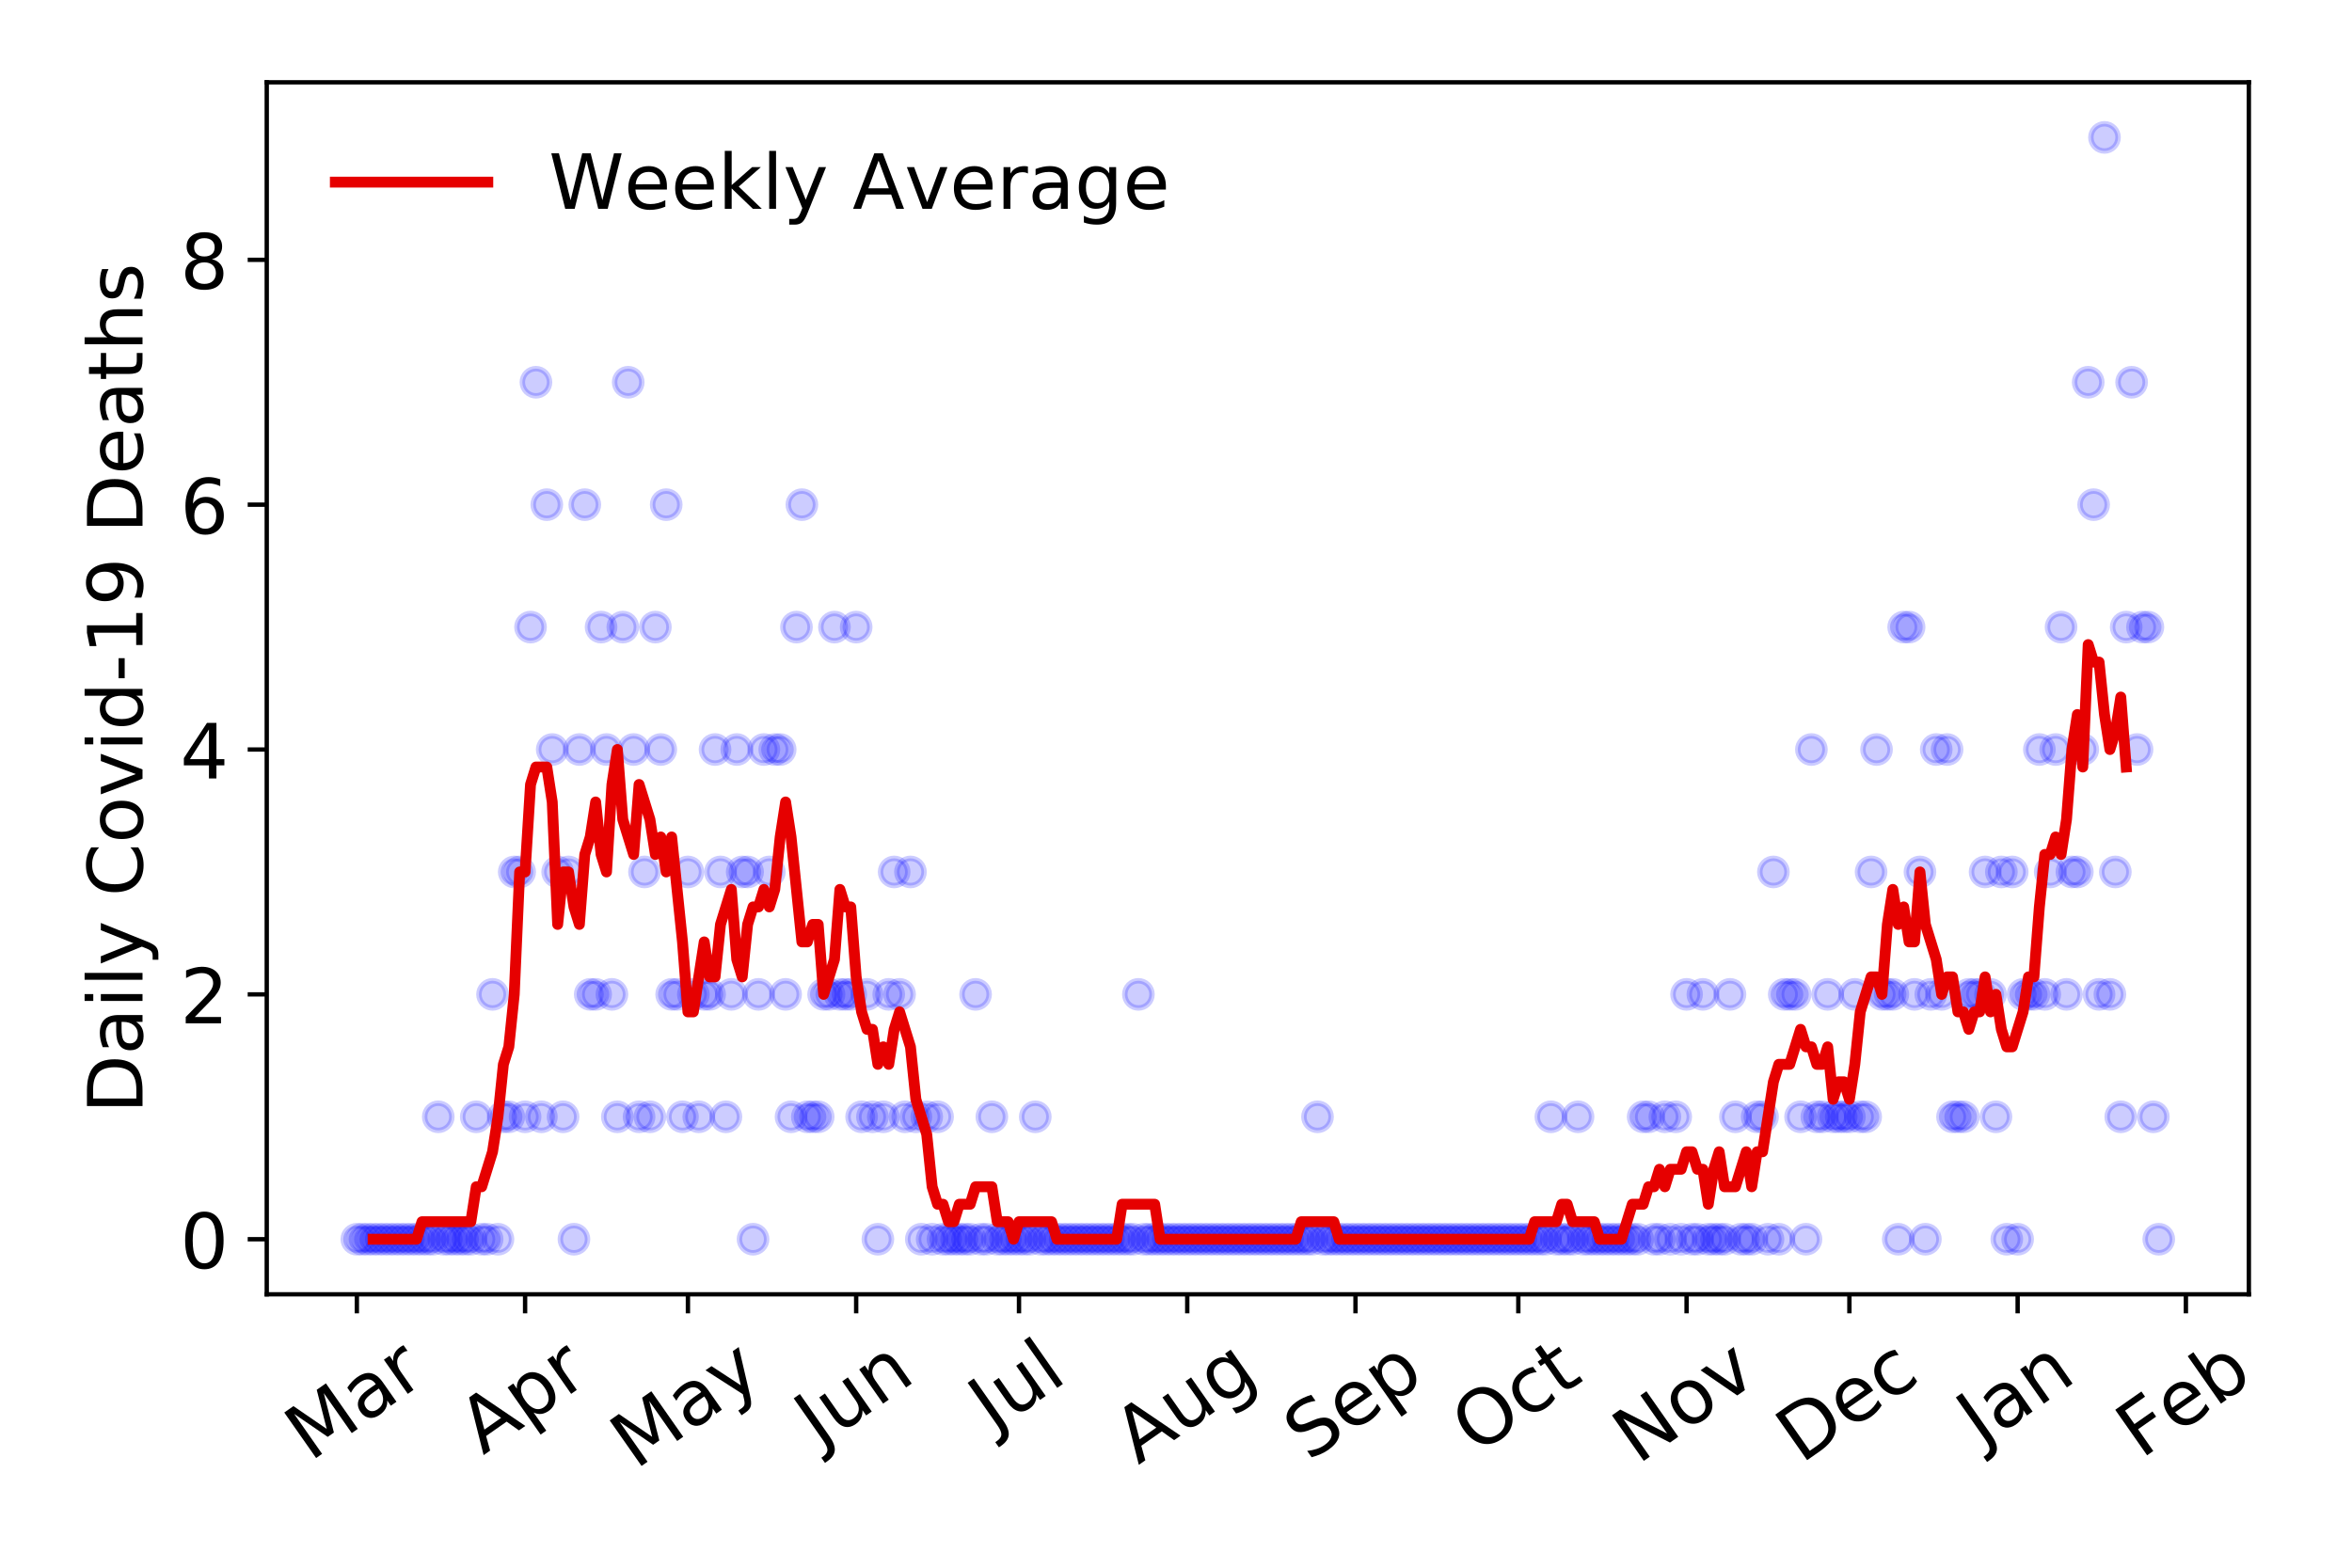 <?xml version="1.0" encoding="utf-8" standalone="no"?>
<!DOCTYPE svg PUBLIC "-//W3C//DTD SVG 1.1//EN"
  "http://www.w3.org/Graphics/SVG/1.1/DTD/svg11.dtd">
<!-- Created with matplotlib (https://matplotlib.org/) -->
<svg height="288pt" version="1.1" viewBox="0 0 432 288" width="432pt" xmlns="http://www.w3.org/2000/svg" xmlns:xlink="http://www.w3.org/1999/xlink">
 <defs>
  <style type="text/css">
*{stroke-linecap:butt;stroke-linejoin:round;}
  </style>
 </defs>
 <g id="figure_1">
  <g id="patch_1">
   <path d="M 0 288 
L 432 288 
L 432 0 
L 0 0 
z
" style="fill:#ffffff;"/>
  </g>
  <g id="axes_1">
   <g id="patch_2">
    <path d="M 48.995 237.778 
L 413.055 237.778 
L 413.055 15.12 
L 48.995 15.12 
z
" style="fill:#ffffff;"/>
   </g>
   <g id="matplotlib.axis_1">
    <g id="xtick_1">
     <g id="line2d_1">
      <defs>
       <path d="M 0 0 
L 0 3.5 
" id="mf656482183" style="stroke:#000000;stroke-width:0.8;"/>
      </defs>
      <g>
       <use style="stroke:#000000;stroke-width:0.8;" x="65.543" xlink:href="#mf656482183" y="237.778"/>
      </g>
     </g>
     <g id="text_1">
      <!-- Mar -->
      <defs>
       <path d="M 9.812 72.906 
L 24.516 72.906 
L 43.109 23.297 
L 61.812 72.906 
L 76.516 72.906 
L 76.516 0 
L 66.891 0 
L 66.891 64.016 
L 48.094 14.016 
L 38.188 14.016 
L 19.391 64.016 
L 19.391 0 
L 9.812 0 
z
" id="DejaVuSans-77"/>
       <path d="M 34.281 27.484 
Q 23.391 27.484 19.188 25 
Q 14.984 22.516 14.984 16.5 
Q 14.984 11.719 18.141 8.906 
Q 21.297 6.109 26.703 6.109 
Q 34.188 6.109 38.703 11.406 
Q 43.219 16.703 43.219 25.484 
L 43.219 27.484 
z
M 52.203 31.203 
L 52.203 0 
L 43.219 0 
L 43.219 8.297 
Q 40.141 3.328 35.547 0.953 
Q 30.953 -1.422 24.312 -1.422 
Q 15.922 -1.422 10.953 3.297 
Q 6 8.016 6 15.922 
Q 6 25.141 12.172 29.828 
Q 18.359 34.516 30.609 34.516 
L 43.219 34.516 
L 43.219 35.406 
Q 43.219 41.609 39.141 45 
Q 35.062 48.391 27.688 48.391 
Q 23 48.391 18.547 47.266 
Q 14.109 46.141 10.016 43.891 
L 10.016 52.203 
Q 14.938 54.109 19.578 55.047 
Q 24.219 56 28.609 56 
Q 40.484 56 46.344 49.844 
Q 52.203 43.703 52.203 31.203 
z
" id="DejaVuSans-97"/>
       <path d="M 41.109 46.297 
Q 39.594 47.172 37.812 47.578 
Q 36.031 48 33.891 48 
Q 26.266 48 22.188 43.047 
Q 18.109 38.094 18.109 28.812 
L 18.109 0 
L 9.078 0 
L 9.078 54.688 
L 18.109 54.688 
L 18.109 46.188 
Q 20.953 51.172 25.484 53.578 
Q 30.031 56 36.531 56 
Q 37.453 56 38.578 55.875 
Q 39.703 55.766 41.062 55.516 
z
" id="DejaVuSans-114"/>
      </defs>
      <g transform="translate(56.94 268.643)rotate(-35)scale(0.14 -0.14)">
       <use xlink:href="#DejaVuSans-77"/>
       <use x="86.279" xlink:href="#DejaVuSans-97"/>
       <use x="147.559" xlink:href="#DejaVuSans-114"/>
      </g>
     </g>
    </g>
    <g id="xtick_2">
     <g id="line2d_2">
      <g>
       <use style="stroke:#000000;stroke-width:0.8;" x="96.446" xlink:href="#mf656482183" y="237.778"/>
      </g>
     </g>
     <g id="text_2">
      <!-- Apr -->
      <defs>
       <path d="M 34.188 63.188 
L 20.797 26.906 
L 47.609 26.906 
z
M 28.609 72.906 
L 39.797 72.906 
L 67.578 0 
L 57.328 0 
L 50.688 18.703 
L 17.828 18.703 
L 11.188 0 
L 0.781 0 
z
" id="DejaVuSans-65"/>
       <path d="M 18.109 8.203 
L 18.109 -20.797 
L 9.078 -20.797 
L 9.078 54.688 
L 18.109 54.688 
L 18.109 46.391 
Q 20.953 51.266 25.266 53.625 
Q 29.594 56 35.594 56 
Q 45.562 56 51.781 48.094 
Q 58.016 40.188 58.016 27.297 
Q 58.016 14.406 51.781 6.484 
Q 45.562 -1.422 35.594 -1.422 
Q 29.594 -1.422 25.266 0.953 
Q 20.953 3.328 18.109 8.203 
z
M 48.688 27.297 
Q 48.688 37.203 44.609 42.844 
Q 40.531 48.484 33.406 48.484 
Q 26.266 48.484 22.188 42.844 
Q 18.109 37.203 18.109 27.297 
Q 18.109 17.391 22.188 11.75 
Q 26.266 6.109 33.406 6.109 
Q 40.531 6.109 44.609 11.75 
Q 48.688 17.391 48.688 27.297 
z
" id="DejaVuSans-112"/>
      </defs>
      <g transform="translate(88.742 267.384)rotate(-35)scale(0.14 -0.14)">
       <use xlink:href="#DejaVuSans-65"/>
       <use x="68.408" xlink:href="#DejaVuSans-112"/>
       <use x="131.885" xlink:href="#DejaVuSans-114"/>
      </g>
     </g>
    </g>
    <g id="xtick_3">
     <g id="line2d_3">
      <g>
       <use style="stroke:#000000;stroke-width:0.8;" x="126.353" xlink:href="#mf656482183" y="237.778"/>
      </g>
     </g>
     <g id="text_3">
      <!-- May -->
      <defs>
       <path d="M 32.172 -5.078 
Q 28.375 -14.844 24.75 -17.812 
Q 21.141 -20.797 15.094 -20.797 
L 7.906 -20.797 
L 7.906 -13.281 
L 13.188 -13.281 
Q 16.891 -13.281 18.938 -11.516 
Q 21 -9.766 23.484 -3.219 
L 25.094 0.875 
L 2.984 54.688 
L 12.5 54.688 
L 29.594 11.922 
L 46.688 54.688 
L 56.203 54.688 
z
" id="DejaVuSans-121"/>
      </defs>
      <g transform="translate(116.713 270.094)rotate(-35)scale(0.14 -0.14)">
       <use xlink:href="#DejaVuSans-77"/>
       <use x="86.279" xlink:href="#DejaVuSans-97"/>
       <use x="147.559" xlink:href="#DejaVuSans-121"/>
      </g>
     </g>
    </g>
    <g id="xtick_4">
     <g id="line2d_4">
      <g>
       <use style="stroke:#000000;stroke-width:0.8;" x="157.256" xlink:href="#mf656482183" y="237.778"/>
      </g>
     </g>
     <g id="text_4">
      <!-- Jun -->
      <defs>
       <path d="M 9.812 72.906 
L 19.672 72.906 
L 19.672 5.078 
Q 19.672 -8.109 14.672 -14.062 
Q 9.672 -20.016 -1.422 -20.016 
L -5.172 -20.016 
L -5.172 -11.719 
L -2.094 -11.719 
Q 4.438 -11.719 7.125 -8.047 
Q 9.812 -4.391 9.812 5.078 
z
" id="DejaVuSans-74"/>
       <path d="M 8.5 21.578 
L 8.5 54.688 
L 17.484 54.688 
L 17.484 21.922 
Q 17.484 14.156 20.5 10.266 
Q 23.531 6.391 29.594 6.391 
Q 36.859 6.391 41.078 11.031 
Q 45.312 15.672 45.312 23.688 
L 45.312 54.688 
L 54.297 54.688 
L 54.297 0 
L 45.312 0 
L 45.312 8.406 
Q 42.047 3.422 37.719 1 
Q 33.406 -1.422 27.688 -1.422 
Q 18.266 -1.422 13.375 4.438 
Q 8.5 10.297 8.5 21.578 
z
M 31.109 56 
z
" id="DejaVuSans-117"/>
       <path d="M 54.891 33.016 
L 54.891 0 
L 45.906 0 
L 45.906 32.719 
Q 45.906 40.484 42.875 44.328 
Q 39.844 48.188 33.797 48.188 
Q 26.516 48.188 22.312 43.547 
Q 18.109 38.922 18.109 30.906 
L 18.109 0 
L 9.078 0 
L 9.078 54.688 
L 18.109 54.688 
L 18.109 46.188 
Q 21.344 51.125 25.703 53.562 
Q 30.078 56 35.797 56 
Q 45.219 56 50.047 50.172 
Q 54.891 44.344 54.891 33.016 
z
" id="DejaVuSans-110"/>
      </defs>
      <g transform="translate(150.512 266.039)rotate(-35)scale(0.14 -0.14)">
       <use xlink:href="#DejaVuSans-74"/>
       <use x="29.492" xlink:href="#DejaVuSans-117"/>
       <use x="92.871" xlink:href="#DejaVuSans-110"/>
      </g>
     </g>
    </g>
    <g id="xtick_5">
     <g id="line2d_5">
      <g>
       <use style="stroke:#000000;stroke-width:0.8;" x="187.162" xlink:href="#mf656482183" y="237.778"/>
      </g>
     </g>
     <g id="text_5">
      <!-- Jul -->
      <defs>
       <path d="M 9.422 75.984 
L 18.406 75.984 
L 18.406 0 
L 9.422 0 
z
" id="DejaVuSans-108"/>
      </defs>
      <g transform="translate(182.46 263.181)rotate(-35)scale(0.14 -0.14)">
       <use xlink:href="#DejaVuSans-74"/>
       <use x="29.492" xlink:href="#DejaVuSans-117"/>
       <use x="92.871" xlink:href="#DejaVuSans-108"/>
      </g>
     </g>
    </g>
    <g id="xtick_6">
     <g id="line2d_6">
      <g>
       <use style="stroke:#000000;stroke-width:0.8;" x="218.066" xlink:href="#mf656482183" y="237.778"/>
      </g>
     </g>
     <g id="text_6">
      <!-- Aug -->
      <defs>
       <path d="M 45.406 27.984 
Q 45.406 37.75 41.375 43.109 
Q 37.359 48.484 30.078 48.484 
Q 22.859 48.484 18.828 43.109 
Q 14.797 37.75 14.797 27.984 
Q 14.797 18.266 18.828 12.891 
Q 22.859 7.516 30.078 7.516 
Q 37.359 7.516 41.375 12.891 
Q 45.406 18.266 45.406 27.984 
z
M 54.391 6.781 
Q 54.391 -7.172 48.188 -13.984 
Q 42 -20.797 29.203 -20.797 
Q 24.469 -20.797 20.266 -20.094 
Q 16.062 -19.391 12.109 -17.922 
L 12.109 -9.188 
Q 16.062 -11.328 19.922 -12.344 
Q 23.781 -13.375 27.781 -13.375 
Q 36.625 -13.375 41.016 -8.766 
Q 45.406 -4.156 45.406 5.172 
L 45.406 9.625 
Q 42.625 4.781 38.281 2.391 
Q 33.938 0 27.875 0 
Q 17.828 0 11.672 7.656 
Q 5.516 15.328 5.516 27.984 
Q 5.516 40.672 11.672 48.328 
Q 17.828 56 27.875 56 
Q 33.938 56 38.281 53.609 
Q 42.625 51.219 45.406 46.391 
L 45.406 54.688 
L 54.391 54.688 
z
" id="DejaVuSans-103"/>
      </defs>
      <g transform="translate(209.085 269.172)rotate(-35)scale(0.14 -0.14)">
       <use xlink:href="#DejaVuSans-65"/>
       <use x="68.408" xlink:href="#DejaVuSans-117"/>
       <use x="131.787" xlink:href="#DejaVuSans-103"/>
      </g>
     </g>
    </g>
    <g id="xtick_7">
     <g id="line2d_7">
      <g>
       <use style="stroke:#000000;stroke-width:0.8;" x="248.969" xlink:href="#mf656482183" y="237.778"/>
      </g>
     </g>
     <g id="text_7">
      <!-- Sep -->
      <defs>
       <path d="M 53.516 70.516 
L 53.516 60.891 
Q 47.906 63.578 42.922 64.891 
Q 37.938 66.219 33.297 66.219 
Q 25.25 66.219 20.875 63.094 
Q 16.5 59.969 16.5 54.203 
Q 16.5 49.359 19.406 46.891 
Q 22.312 44.438 30.422 42.922 
L 36.375 41.703 
Q 47.406 39.594 52.656 34.297 
Q 57.906 29 57.906 20.125 
Q 57.906 9.516 50.797 4.047 
Q 43.703 -1.422 29.984 -1.422 
Q 24.812 -1.422 18.969 -0.25 
Q 13.141 0.922 6.891 3.219 
L 6.891 13.375 
Q 12.891 10.016 18.656 8.297 
Q 24.422 6.594 29.984 6.594 
Q 38.422 6.594 43.016 9.906 
Q 47.609 13.234 47.609 19.391 
Q 47.609 24.75 44.312 27.781 
Q 41.016 30.812 33.5 32.328 
L 27.484 33.5 
Q 16.453 35.688 11.516 40.375 
Q 6.594 45.062 6.594 53.422 
Q 6.594 63.094 13.406 68.656 
Q 20.219 74.219 32.172 74.219 
Q 37.312 74.219 42.625 73.281 
Q 47.953 72.359 53.516 70.516 
z
" id="DejaVuSans-83"/>
       <path d="M 56.203 29.594 
L 56.203 25.203 
L 14.891 25.203 
Q 15.484 15.922 20.484 11.062 
Q 25.484 6.203 34.422 6.203 
Q 39.594 6.203 44.453 7.469 
Q 49.312 8.734 54.109 11.281 
L 54.109 2.781 
Q 49.266 0.734 44.188 -0.344 
Q 39.109 -1.422 33.891 -1.422 
Q 20.797 -1.422 13.156 6.188 
Q 5.516 13.812 5.516 26.812 
Q 5.516 40.234 12.766 48.109 
Q 20.016 56 32.328 56 
Q 43.359 56 49.781 48.891 
Q 56.203 41.797 56.203 29.594 
z
M 47.219 32.234 
Q 47.125 39.594 43.094 43.984 
Q 39.062 48.391 32.422 48.391 
Q 24.906 48.391 20.391 44.141 
Q 15.875 39.891 15.188 32.172 
z
" id="DejaVuSans-101"/>
      </defs>
      <g transform="translate(240.376 268.629)rotate(-35)scale(0.14 -0.14)">
       <use xlink:href="#DejaVuSans-83"/>
       <use x="63.477" xlink:href="#DejaVuSans-101"/>
       <use x="125" xlink:href="#DejaVuSans-112"/>
      </g>
     </g>
    </g>
    <g id="xtick_8">
     <g id="line2d_8">
      <g>
       <use style="stroke:#000000;stroke-width:0.8;" x="278.875" xlink:href="#mf656482183" y="237.778"/>
      </g>
     </g>
     <g id="text_8">
      <!-- Oct -->
      <defs>
       <path d="M 39.406 66.219 
Q 28.656 66.219 22.328 58.203 
Q 16.016 50.203 16.016 36.375 
Q 16.016 22.609 22.328 14.594 
Q 28.656 6.594 39.406 6.594 
Q 50.141 6.594 56.422 14.594 
Q 62.703 22.609 62.703 36.375 
Q 62.703 50.203 56.422 58.203 
Q 50.141 66.219 39.406 66.219 
z
M 39.406 74.219 
Q 54.734 74.219 63.906 63.938 
Q 73.094 53.656 73.094 36.375 
Q 73.094 19.141 63.906 8.859 
Q 54.734 -1.422 39.406 -1.422 
Q 24.031 -1.422 14.812 8.828 
Q 5.609 19.094 5.609 36.375 
Q 5.609 53.656 14.812 63.938 
Q 24.031 74.219 39.406 74.219 
z
" id="DejaVuSans-79"/>
       <path d="M 48.781 52.594 
L 48.781 44.188 
Q 44.969 46.297 41.141 47.344 
Q 37.312 48.391 33.406 48.391 
Q 24.656 48.391 19.812 42.844 
Q 14.984 37.312 14.984 27.297 
Q 14.984 17.281 19.812 11.734 
Q 24.656 6.203 33.406 6.203 
Q 37.312 6.203 41.141 7.25 
Q 44.969 8.297 48.781 10.406 
L 48.781 2.094 
Q 45.016 0.344 40.984 -0.531 
Q 36.969 -1.422 32.422 -1.422 
Q 20.062 -1.422 12.781 6.344 
Q 5.516 14.109 5.516 27.297 
Q 5.516 40.672 12.859 48.328 
Q 20.219 56 33.016 56 
Q 37.156 56 41.109 55.141 
Q 45.062 54.297 48.781 52.594 
z
" id="DejaVuSans-99"/>
       <path d="M 18.312 70.219 
L 18.312 54.688 
L 36.812 54.688 
L 36.812 47.703 
L 18.312 47.703 
L 18.312 18.016 
Q 18.312 11.328 20.141 9.422 
Q 21.969 7.516 27.594 7.516 
L 36.812 7.516 
L 36.812 0 
L 27.594 0 
Q 17.188 0 13.234 3.875 
Q 9.281 7.766 9.281 18.016 
L 9.281 47.703 
L 2.688 47.703 
L 2.688 54.688 
L 9.281 54.688 
L 9.281 70.219 
z
" id="DejaVuSans-116"/>
      </defs>
      <g transform="translate(271.177 267.377)rotate(-35)scale(0.14 -0.14)">
       <use xlink:href="#DejaVuSans-79"/>
       <use x="78.711" xlink:href="#DejaVuSans-99"/>
       <use x="133.691" xlink:href="#DejaVuSans-116"/>
      </g>
     </g>
    </g>
    <g id="xtick_9">
     <g id="line2d_9">
      <g>
       <use style="stroke:#000000;stroke-width:0.8;" x="309.779" xlink:href="#mf656482183" y="237.778"/>
      </g>
     </g>
     <g id="text_9">
      <!-- Nov -->
      <defs>
       <path d="M 9.812 72.906 
L 23.094 72.906 
L 55.422 11.922 
L 55.422 72.906 
L 64.984 72.906 
L 64.984 0 
L 51.703 0 
L 19.391 60.984 
L 19.391 0 
L 9.812 0 
z
" id="DejaVuSans-78"/>
       <path d="M 30.609 48.391 
Q 23.391 48.391 19.188 42.75 
Q 14.984 37.109 14.984 27.297 
Q 14.984 17.484 19.156 11.844 
Q 23.344 6.203 30.609 6.203 
Q 37.797 6.203 41.984 11.859 
Q 46.188 17.531 46.188 27.297 
Q 46.188 37.016 41.984 42.703 
Q 37.797 48.391 30.609 48.391 
z
M 30.609 56 
Q 42.328 56 49.016 48.375 
Q 55.719 40.766 55.719 27.297 
Q 55.719 13.875 49.016 6.219 
Q 42.328 -1.422 30.609 -1.422 
Q 18.844 -1.422 12.172 6.219 
Q 5.516 13.875 5.516 27.297 
Q 5.516 40.766 12.172 48.375 
Q 18.844 56 30.609 56 
z
" id="DejaVuSans-111"/>
       <path d="M 2.984 54.688 
L 12.5 54.688 
L 29.594 8.797 
L 46.688 54.688 
L 56.203 54.688 
L 35.688 0 
L 23.484 0 
z
" id="DejaVuSans-118"/>
      </defs>
      <g transform="translate(300.802 269.166)rotate(-35)scale(0.14 -0.14)">
       <use xlink:href="#DejaVuSans-78"/>
       <use x="74.805" xlink:href="#DejaVuSans-111"/>
       <use x="135.986" xlink:href="#DejaVuSans-118"/>
      </g>
     </g>
    </g>
    <g id="xtick_10">
     <g id="line2d_10">
      <g>
       <use style="stroke:#000000;stroke-width:0.8;" x="339.685" xlink:href="#mf656482183" y="237.778"/>
      </g>
     </g>
     <g id="text_10">
      <!-- Dec -->
      <defs>
       <path d="M 19.672 64.797 
L 19.672 8.109 
L 31.594 8.109 
Q 46.688 8.109 53.688 14.938 
Q 60.688 21.781 60.688 36.531 
Q 60.688 51.172 53.688 57.984 
Q 46.688 64.797 31.594 64.797 
z
M 9.812 72.906 
L 30.078 72.906 
Q 51.266 72.906 61.172 64.094 
Q 71.094 55.281 71.094 36.531 
Q 71.094 17.672 61.125 8.828 
Q 51.172 0 30.078 0 
L 9.812 0 
z
" id="DejaVuSans-68"/>
      </defs>
      <g transform="translate(330.804 269.032)rotate(-35)scale(0.14 -0.14)">
       <use xlink:href="#DejaVuSans-68"/>
       <use x="77.002" xlink:href="#DejaVuSans-101"/>
       <use x="138.525" xlink:href="#DejaVuSans-99"/>
      </g>
     </g>
    </g>
    <g id="xtick_11">
     <g id="line2d_11">
      <g>
       <use style="stroke:#000000;stroke-width:0.8;" x="370.588" xlink:href="#mf656482183" y="237.778"/>
      </g>
     </g>
     <g id="text_11">
      <!-- Jan -->
      <g transform="translate(363.965 265.871)rotate(-35)scale(0.14 -0.14)">
       <use xlink:href="#DejaVuSans-74"/>
       <use x="29.492" xlink:href="#DejaVuSans-97"/>
       <use x="90.771" xlink:href="#DejaVuSans-110"/>
      </g>
     </g>
    </g>
    <g id="xtick_12">
     <g id="line2d_12">
      <g>
       <use style="stroke:#000000;stroke-width:0.8;" x="401.491" xlink:href="#mf656482183" y="237.778"/>
      </g>
     </g>
     <g id="text_12">
      <!-- Feb -->
      <defs>
       <path d="M 9.812 72.906 
L 51.703 72.906 
L 51.703 64.594 
L 19.672 64.594 
L 19.672 43.109 
L 48.578 43.109 
L 48.578 34.812 
L 19.672 34.812 
L 19.672 0 
L 9.812 0 
z
" id="DejaVuSans-70"/>
       <path d="M 48.688 27.297 
Q 48.688 37.203 44.609 42.844 
Q 40.531 48.484 33.406 48.484 
Q 26.266 48.484 22.188 42.844 
Q 18.109 37.203 18.109 27.297 
Q 18.109 17.391 22.188 11.75 
Q 26.266 6.109 33.406 6.109 
Q 40.531 6.109 44.609 11.75 
Q 48.688 17.391 48.688 27.297 
z
M 18.109 46.391 
Q 20.953 51.266 25.266 53.625 
Q 29.594 56 35.594 56 
Q 45.562 56 51.781 48.094 
Q 58.016 40.188 58.016 27.297 
Q 58.016 14.406 51.781 6.484 
Q 45.562 -1.422 35.594 -1.422 
Q 29.594 -1.422 25.266 0.953 
Q 20.953 3.328 18.109 8.203 
L 18.109 0 
L 9.078 0 
L 9.078 75.984 
L 18.109 75.984 
z
" id="DejaVuSans-98"/>
      </defs>
      <g transform="translate(393.245 268.143)rotate(-35)scale(0.14 -0.14)">
       <use xlink:href="#DejaVuSans-70"/>
       <use x="57.441" xlink:href="#DejaVuSans-101"/>
       <use x="118.965" xlink:href="#DejaVuSans-98"/>
      </g>
     </g>
    </g>
   </g>
   <g id="matplotlib.axis_2">
    <g id="ytick_1">
     <g id="line2d_13">
      <defs>
       <path d="M 0 0 
L -3.5 0 
" id="meb4b2b7aab" style="stroke:#000000;stroke-width:0.8;"/>
      </defs>
      <g>
       <use style="stroke:#000000;stroke-width:0.8;" x="48.995" xlink:href="#meb4b2b7aab" y="227.657"/>
      </g>
     </g>
     <g id="text_13">
      <!-- 0 -->
      <defs>
       <path d="M 31.781 66.406 
Q 24.172 66.406 20.328 58.906 
Q 16.5 51.422 16.5 36.375 
Q 16.5 21.391 20.328 13.891 
Q 24.172 6.391 31.781 6.391 
Q 39.453 6.391 43.281 13.891 
Q 47.125 21.391 47.125 36.375 
Q 47.125 51.422 43.281 58.906 
Q 39.453 66.406 31.781 66.406 
z
M 31.781 74.219 
Q 44.047 74.219 50.516 64.516 
Q 56.984 54.828 56.984 36.375 
Q 56.984 17.969 50.516 8.266 
Q 44.047 -1.422 31.781 -1.422 
Q 19.531 -1.422 13.062 8.266 
Q 6.594 17.969 6.594 36.375 
Q 6.594 54.828 13.062 64.516 
Q 19.531 74.219 31.781 74.219 
z
" id="DejaVuSans-48"/>
      </defs>
      <g transform="translate(33.087 232.976)scale(0.14 -0.14)">
       <use xlink:href="#DejaVuSans-48"/>
      </g>
     </g>
    </g>
    <g id="ytick_2">
     <g id="line2d_14">
      <g>
       <use style="stroke:#000000;stroke-width:0.8;" x="48.995" xlink:href="#meb4b2b7aab" y="182.676"/>
      </g>
     </g>
     <g id="text_14">
      <!-- 2 -->
      <defs>
       <path d="M 19.188 8.297 
L 53.609 8.297 
L 53.609 0 
L 7.328 0 
L 7.328 8.297 
Q 12.938 14.109 22.625 23.891 
Q 32.328 33.688 34.812 36.531 
Q 39.547 41.844 41.422 45.531 
Q 43.312 49.219 43.312 52.781 
Q 43.312 58.594 39.234 62.25 
Q 35.156 65.922 28.609 65.922 
Q 23.969 65.922 18.812 64.312 
Q 13.672 62.703 7.812 59.422 
L 7.812 69.391 
Q 13.766 71.781 18.938 73 
Q 24.125 74.219 28.422 74.219 
Q 39.75 74.219 46.484 68.547 
Q 53.219 62.891 53.219 53.422 
Q 53.219 48.922 51.531 44.891 
Q 49.859 40.875 45.406 35.406 
Q 44.188 33.984 37.641 27.219 
Q 31.109 20.453 19.188 8.297 
z
" id="DejaVuSans-50"/>
      </defs>
      <g transform="translate(33.087 187.995)scale(0.14 -0.14)">
       <use xlink:href="#DejaVuSans-50"/>
      </g>
     </g>
    </g>
    <g id="ytick_3">
     <g id="line2d_15">
      <g>
       <use style="stroke:#000000;stroke-width:0.8;" x="48.995" xlink:href="#meb4b2b7aab" y="137.694"/>
      </g>
     </g>
     <g id="text_15">
      <!-- 4 -->
      <defs>
       <path d="M 37.797 64.312 
L 12.891 25.391 
L 37.797 25.391 
z
M 35.203 72.906 
L 47.609 72.906 
L 47.609 25.391 
L 58.016 25.391 
L 58.016 17.188 
L 47.609 17.188 
L 47.609 0 
L 37.797 0 
L 37.797 17.188 
L 4.891 17.188 
L 4.891 26.703 
z
" id="DejaVuSans-52"/>
      </defs>
      <g transform="translate(33.087 143.013)scale(0.14 -0.14)">
       <use xlink:href="#DejaVuSans-52"/>
      </g>
     </g>
    </g>
    <g id="ytick_4">
     <g id="line2d_16">
      <g>
       <use style="stroke:#000000;stroke-width:0.8;" x="48.995" xlink:href="#meb4b2b7aab" y="92.713"/>
      </g>
     </g>
     <g id="text_16">
      <!-- 6 -->
      <defs>
       <path d="M 33.016 40.375 
Q 26.375 40.375 22.484 35.828 
Q 18.609 31.297 18.609 23.391 
Q 18.609 15.531 22.484 10.953 
Q 26.375 6.391 33.016 6.391 
Q 39.656 6.391 43.531 10.953 
Q 47.406 15.531 47.406 23.391 
Q 47.406 31.297 43.531 35.828 
Q 39.656 40.375 33.016 40.375 
z
M 52.594 71.297 
L 52.594 62.312 
Q 48.875 64.062 45.094 64.984 
Q 41.312 65.922 37.594 65.922 
Q 27.828 65.922 22.672 59.328 
Q 17.531 52.734 16.797 39.406 
Q 19.672 43.656 24.016 45.922 
Q 28.375 48.188 33.594 48.188 
Q 44.578 48.188 50.953 41.516 
Q 57.328 34.859 57.328 23.391 
Q 57.328 12.156 50.688 5.359 
Q 44.047 -1.422 33.016 -1.422 
Q 20.359 -1.422 13.672 8.266 
Q 6.984 17.969 6.984 36.375 
Q 6.984 53.656 15.188 63.938 
Q 23.391 74.219 37.203 74.219 
Q 40.922 74.219 44.703 73.484 
Q 48.484 72.75 52.594 71.297 
z
" id="DejaVuSans-54"/>
      </defs>
      <g transform="translate(33.087 98.032)scale(0.14 -0.14)">
       <use xlink:href="#DejaVuSans-54"/>
      </g>
     </g>
    </g>
    <g id="ytick_5">
     <g id="line2d_17">
      <g>
       <use style="stroke:#000000;stroke-width:0.8;" x="48.995" xlink:href="#meb4b2b7aab" y="47.732"/>
      </g>
     </g>
     <g id="text_17">
      <!-- 8 -->
      <defs>
       <path d="M 31.781 34.625 
Q 24.75 34.625 20.719 30.859 
Q 16.703 27.094 16.703 20.516 
Q 16.703 13.922 20.719 10.156 
Q 24.75 6.391 31.781 6.391 
Q 38.812 6.391 42.859 10.172 
Q 46.922 13.969 46.922 20.516 
Q 46.922 27.094 42.891 30.859 
Q 38.875 34.625 31.781 34.625 
z
M 21.922 38.812 
Q 15.578 40.375 12.031 44.719 
Q 8.5 49.078 8.5 55.328 
Q 8.5 64.062 14.719 69.141 
Q 20.953 74.219 31.781 74.219 
Q 42.672 74.219 48.875 69.141 
Q 55.078 64.062 55.078 55.328 
Q 55.078 49.078 51.531 44.719 
Q 48 40.375 41.703 38.812 
Q 48.828 37.156 52.797 32.312 
Q 56.781 27.484 56.781 20.516 
Q 56.781 9.906 50.312 4.234 
Q 43.844 -1.422 31.781 -1.422 
Q 19.734 -1.422 13.25 4.234 
Q 6.781 9.906 6.781 20.516 
Q 6.781 27.484 10.781 32.312 
Q 14.797 37.156 21.922 38.812 
z
M 18.312 54.391 
Q 18.312 48.734 21.844 45.562 
Q 25.391 42.391 31.781 42.391 
Q 38.141 42.391 41.719 45.562 
Q 45.312 48.734 45.312 54.391 
Q 45.312 60.062 41.719 63.234 
Q 38.141 66.406 31.781 66.406 
Q 25.391 66.406 21.844 63.234 
Q 18.312 60.062 18.312 54.391 
z
" id="DejaVuSans-56"/>
      </defs>
      <g transform="translate(33.087 53.05)scale(0.14 -0.14)">
       <use xlink:href="#DejaVuSans-56"/>
      </g>
     </g>
    </g>
    <g id="text_18">
     <!-- Daily Covid-19 Deaths -->
     <defs>
      <path d="M 9.422 54.688 
L 18.406 54.688 
L 18.406 0 
L 9.422 0 
z
M 9.422 75.984 
L 18.406 75.984 
L 18.406 64.594 
L 9.422 64.594 
z
" id="DejaVuSans-105"/>
      <path id="DejaVuSans-32"/>
      <path d="M 64.406 67.281 
L 64.406 56.891 
Q 59.422 61.531 53.781 63.812 
Q 48.141 66.109 41.797 66.109 
Q 29.297 66.109 22.656 58.469 
Q 16.016 50.828 16.016 36.375 
Q 16.016 21.969 22.656 14.328 
Q 29.297 6.688 41.797 6.688 
Q 48.141 6.688 53.781 8.984 
Q 59.422 11.281 64.406 15.922 
L 64.406 5.609 
Q 59.234 2.094 53.438 0.328 
Q 47.656 -1.422 41.219 -1.422 
Q 24.656 -1.422 15.125 8.703 
Q 5.609 18.844 5.609 36.375 
Q 5.609 53.953 15.125 64.078 
Q 24.656 74.219 41.219 74.219 
Q 47.75 74.219 53.531 72.484 
Q 59.328 70.75 64.406 67.281 
z
" id="DejaVuSans-67"/>
      <path d="M 45.406 46.391 
L 45.406 75.984 
L 54.391 75.984 
L 54.391 0 
L 45.406 0 
L 45.406 8.203 
Q 42.578 3.328 38.25 0.953 
Q 33.938 -1.422 27.875 -1.422 
Q 17.969 -1.422 11.734 6.484 
Q 5.516 14.406 5.516 27.297 
Q 5.516 40.188 11.734 48.094 
Q 17.969 56 27.875 56 
Q 33.938 56 38.25 53.625 
Q 42.578 51.266 45.406 46.391 
z
M 14.797 27.297 
Q 14.797 17.391 18.875 11.75 
Q 22.953 6.109 30.078 6.109 
Q 37.203 6.109 41.297 11.75 
Q 45.406 17.391 45.406 27.297 
Q 45.406 37.203 41.297 42.844 
Q 37.203 48.484 30.078 48.484 
Q 22.953 48.484 18.875 42.844 
Q 14.797 37.203 14.797 27.297 
z
" id="DejaVuSans-100"/>
      <path d="M 4.891 31.391 
L 31.203 31.391 
L 31.203 23.391 
L 4.891 23.391 
z
" id="DejaVuSans-45"/>
      <path d="M 12.406 8.297 
L 28.516 8.297 
L 28.516 63.922 
L 10.984 60.406 
L 10.984 69.391 
L 28.422 72.906 
L 38.281 72.906 
L 38.281 8.297 
L 54.391 8.297 
L 54.391 0 
L 12.406 0 
z
" id="DejaVuSans-49"/>
      <path d="M 10.984 1.516 
L 10.984 10.5 
Q 14.703 8.734 18.5 7.812 
Q 22.312 6.891 25.984 6.891 
Q 35.75 6.891 40.891 13.453 
Q 46.047 20.016 46.781 33.406 
Q 43.953 29.203 39.594 26.953 
Q 35.25 24.703 29.984 24.703 
Q 19.047 24.703 12.672 31.312 
Q 6.297 37.938 6.297 49.422 
Q 6.297 60.641 12.938 67.422 
Q 19.578 74.219 30.609 74.219 
Q 43.266 74.219 49.922 64.516 
Q 56.594 54.828 56.594 36.375 
Q 56.594 19.141 48.406 8.859 
Q 40.234 -1.422 26.422 -1.422 
Q 22.703 -1.422 18.891 -0.688 
Q 15.094 0.047 10.984 1.516 
z
M 30.609 32.422 
Q 37.25 32.422 41.125 36.953 
Q 45.016 41.5 45.016 49.422 
Q 45.016 57.281 41.125 61.844 
Q 37.25 66.406 30.609 66.406 
Q 23.969 66.406 20.094 61.844 
Q 16.219 57.281 16.219 49.422 
Q 16.219 41.5 20.094 36.953 
Q 23.969 32.422 30.609 32.422 
z
" id="DejaVuSans-57"/>
      <path d="M 54.891 33.016 
L 54.891 0 
L 45.906 0 
L 45.906 32.719 
Q 45.906 40.484 42.875 44.328 
Q 39.844 48.188 33.797 48.188 
Q 26.516 48.188 22.312 43.547 
Q 18.109 38.922 18.109 30.906 
L 18.109 0 
L 9.078 0 
L 9.078 75.984 
L 18.109 75.984 
L 18.109 46.188 
Q 21.344 51.125 25.703 53.562 
Q 30.078 56 35.797 56 
Q 45.219 56 50.047 50.172 
Q 54.891 44.344 54.891 33.016 
z
" id="DejaVuSans-104"/>
      <path d="M 44.281 53.078 
L 44.281 44.578 
Q 40.484 46.531 36.375 47.5 
Q 32.281 48.484 27.875 48.484 
Q 21.188 48.484 17.844 46.438 
Q 14.5 44.391 14.5 40.281 
Q 14.5 37.156 16.891 35.375 
Q 19.281 33.594 26.516 31.984 
L 29.594 31.297 
Q 39.156 29.25 43.188 25.516 
Q 47.219 21.781 47.219 15.094 
Q 47.219 7.469 41.188 3.016 
Q 35.156 -1.422 24.609 -1.422 
Q 20.219 -1.422 15.453 -0.562 
Q 10.688 0.297 5.422 2 
L 5.422 11.281 
Q 10.406 8.688 15.234 7.391 
Q 20.062 6.109 24.812 6.109 
Q 31.156 6.109 34.562 8.281 
Q 37.984 10.453 37.984 14.406 
Q 37.984 18.062 35.516 20.016 
Q 33.062 21.969 24.703 23.781 
L 21.578 24.516 
Q 13.234 26.266 9.516 29.906 
Q 5.812 33.547 5.812 39.891 
Q 5.812 47.609 11.281 51.797 
Q 16.75 56 26.812 56 
Q 31.781 56 36.172 55.266 
Q 40.578 54.547 44.281 53.078 
z
" id="DejaVuSans-115"/>
     </defs>
     <g transform="translate(26.176 204.56)rotate(-90)scale(0.14 -0.14)">
      <use xlink:href="#DejaVuSans-68"/>
      <use x="77.002" xlink:href="#DejaVuSans-97"/>
      <use x="138.281" xlink:href="#DejaVuSans-105"/>
      <use x="166.064" xlink:href="#DejaVuSans-108"/>
      <use x="193.848" xlink:href="#DejaVuSans-121"/>
      <use x="253.027" xlink:href="#DejaVuSans-32"/>
      <use x="284.814" xlink:href="#DejaVuSans-67"/>
      <use x="354.639" xlink:href="#DejaVuSans-111"/>
      <use x="415.82" xlink:href="#DejaVuSans-118"/>
      <use x="475" xlink:href="#DejaVuSans-105"/>
      <use x="502.783" xlink:href="#DejaVuSans-100"/>
      <use x="566.26" xlink:href="#DejaVuSans-45"/>
      <use x="602.344" xlink:href="#DejaVuSans-49"/>
      <use x="665.967" xlink:href="#DejaVuSans-57"/>
      <use x="729.59" xlink:href="#DejaVuSans-32"/>
      <use x="761.377" xlink:href="#DejaVuSans-68"/>
      <use x="838.379" xlink:href="#DejaVuSans-101"/>
      <use x="899.902" xlink:href="#DejaVuSans-97"/>
      <use x="961.182" xlink:href="#DejaVuSans-116"/>
      <use x="1000.391" xlink:href="#DejaVuSans-104"/>
      <use x="1063.77" xlink:href="#DejaVuSans-115"/>
     </g>
    </g>
   </g>
   <g id="line2d_18">
    <defs>
     <path d="M 0 2.5 
C 0.663 2.5 1.299 2.237 1.768 1.768 
C 2.237 1.299 2.5 0.663 2.5 0 
C 2.5 -0.663 2.237 -1.299 1.768 -1.768 
C 1.299 -2.237 0.663 -2.5 0 -2.5 
C -0.663 -2.5 -1.299 -2.237 -1.768 -1.768 
C -2.237 -1.299 -2.5 -0.663 -2.5 0 
C -2.5 0.663 -2.237 1.299 -1.768 1.768 
C -1.299 2.237 -0.663 2.5 0 2.5 
z
" id="m365944e34b" style="stroke:#0000ff;stroke-opacity:0.2;"/>
    </defs>
    <g clip-path="url(#p1e33789174)">
     <use style="fill:#0000ff;fill-opacity:0.2;stroke:#0000ff;stroke-opacity:0.2;" x="65.543" xlink:href="#m365944e34b" y="227.657"/>
     <use style="fill:#0000ff;fill-opacity:0.2;stroke:#0000ff;stroke-opacity:0.2;" x="66.54" xlink:href="#m365944e34b" y="227.657"/>
     <use style="fill:#0000ff;fill-opacity:0.2;stroke:#0000ff;stroke-opacity:0.2;" x="67.537" xlink:href="#m365944e34b" y="227.657"/>
     <use style="fill:#0000ff;fill-opacity:0.2;stroke:#0000ff;stroke-opacity:0.2;" x="68.534" xlink:href="#m365944e34b" y="227.657"/>
     <use style="fill:#0000ff;fill-opacity:0.2;stroke:#0000ff;stroke-opacity:0.2;" x="69.531" xlink:href="#m365944e34b" y="227.657"/>
     <use style="fill:#0000ff;fill-opacity:0.2;stroke:#0000ff;stroke-opacity:0.2;" x="70.528" xlink:href="#m365944e34b" y="227.657"/>
     <use style="fill:#0000ff;fill-opacity:0.2;stroke:#0000ff;stroke-opacity:0.2;" x="71.524" xlink:href="#m365944e34b" y="227.657"/>
     <use style="fill:#0000ff;fill-opacity:0.2;stroke:#0000ff;stroke-opacity:0.2;" x="72.521" xlink:href="#m365944e34b" y="227.657"/>
     <use style="fill:#0000ff;fill-opacity:0.2;stroke:#0000ff;stroke-opacity:0.2;" x="73.518" xlink:href="#m365944e34b" y="227.657"/>
     <use style="fill:#0000ff;fill-opacity:0.2;stroke:#0000ff;stroke-opacity:0.2;" x="74.515" xlink:href="#m365944e34b" y="227.657"/>
     <use style="fill:#0000ff;fill-opacity:0.2;stroke:#0000ff;stroke-opacity:0.2;" x="75.512" xlink:href="#m365944e34b" y="227.657"/>
     <use style="fill:#0000ff;fill-opacity:0.2;stroke:#0000ff;stroke-opacity:0.2;" x="76.509" xlink:href="#m365944e34b" y="227.657"/>
     <use style="fill:#0000ff;fill-opacity:0.2;stroke:#0000ff;stroke-opacity:0.2;" x="77.506" xlink:href="#m365944e34b" y="227.657"/>
     <use style="fill:#0000ff;fill-opacity:0.2;stroke:#0000ff;stroke-opacity:0.2;" x="78.503" xlink:href="#m365944e34b" y="227.657"/>
     <use style="fill:#0000ff;fill-opacity:0.2;stroke:#0000ff;stroke-opacity:0.2;" x="79.499" xlink:href="#m365944e34b" y="227.657"/>
     <use style="fill:#0000ff;fill-opacity:0.2;stroke:#0000ff;stroke-opacity:0.2;" x="80.496" xlink:href="#m365944e34b" y="205.167"/>
     <use style="fill:#0000ff;fill-opacity:0.2;stroke:#0000ff;stroke-opacity:0.2;" x="81.493" xlink:href="#m365944e34b" y="227.657"/>
     <use style="fill:#0000ff;fill-opacity:0.2;stroke:#0000ff;stroke-opacity:0.2;" x="82.49" xlink:href="#m365944e34b" y="227.657"/>
     <use style="fill:#0000ff;fill-opacity:0.2;stroke:#0000ff;stroke-opacity:0.2;" x="83.487" xlink:href="#m365944e34b" y="227.657"/>
     <use style="fill:#0000ff;fill-opacity:0.2;stroke:#0000ff;stroke-opacity:0.2;" x="84.484" xlink:href="#m365944e34b" y="227.657"/>
     <use style="fill:#0000ff;fill-opacity:0.2;stroke:#0000ff;stroke-opacity:0.2;" x="85.481" xlink:href="#m365944e34b" y="227.657"/>
     <use style="fill:#0000ff;fill-opacity:0.2;stroke:#0000ff;stroke-opacity:0.2;" x="86.478" xlink:href="#m365944e34b" y="227.657"/>
     <use style="fill:#0000ff;fill-opacity:0.2;stroke:#0000ff;stroke-opacity:0.2;" x="87.475" xlink:href="#m365944e34b" y="205.167"/>
     <use style="fill:#0000ff;fill-opacity:0.2;stroke:#0000ff;stroke-opacity:0.2;" x="88.471" xlink:href="#m365944e34b" y="227.657"/>
     <use style="fill:#0000ff;fill-opacity:0.2;stroke:#0000ff;stroke-opacity:0.2;" x="89.468" xlink:href="#m365944e34b" y="227.657"/>
     <use style="fill:#0000ff;fill-opacity:0.2;stroke:#0000ff;stroke-opacity:0.2;" x="90.465" xlink:href="#m365944e34b" y="182.676"/>
     <use style="fill:#0000ff;fill-opacity:0.2;stroke:#0000ff;stroke-opacity:0.2;" x="91.462" xlink:href="#m365944e34b" y="227.657"/>
     <use style="fill:#0000ff;fill-opacity:0.2;stroke:#0000ff;stroke-opacity:0.2;" x="92.459" xlink:href="#m365944e34b" y="205.167"/>
     <use style="fill:#0000ff;fill-opacity:0.2;stroke:#0000ff;stroke-opacity:0.2;" x="93.456" xlink:href="#m365944e34b" y="205.167"/>
     <use style="fill:#0000ff;fill-opacity:0.2;stroke:#0000ff;stroke-opacity:0.2;" x="94.453" xlink:href="#m365944e34b" y="160.185"/>
     <use style="fill:#0000ff;fill-opacity:0.2;stroke:#0000ff;stroke-opacity:0.2;" x="95.45" xlink:href="#m365944e34b" y="160.185"/>
     <use style="fill:#0000ff;fill-opacity:0.2;stroke:#0000ff;stroke-opacity:0.2;" x="96.446" xlink:href="#m365944e34b" y="205.167"/>
     <use style="fill:#0000ff;fill-opacity:0.2;stroke:#0000ff;stroke-opacity:0.2;" x="97.443" xlink:href="#m365944e34b" y="115.204"/>
     <use style="fill:#0000ff;fill-opacity:0.2;stroke:#0000ff;stroke-opacity:0.2;" x="98.44" xlink:href="#m365944e34b" y="70.222"/>
     <use style="fill:#0000ff;fill-opacity:0.2;stroke:#0000ff;stroke-opacity:0.2;" x="99.437" xlink:href="#m365944e34b" y="205.167"/>
     <use style="fill:#0000ff;fill-opacity:0.2;stroke:#0000ff;stroke-opacity:0.2;" x="100.434" xlink:href="#m365944e34b" y="92.713"/>
     <use style="fill:#0000ff;fill-opacity:0.2;stroke:#0000ff;stroke-opacity:0.2;" x="101.431" xlink:href="#m365944e34b" y="137.694"/>
     <use style="fill:#0000ff;fill-opacity:0.2;stroke:#0000ff;stroke-opacity:0.2;" x="102.428" xlink:href="#m365944e34b" y="160.185"/>
     <use style="fill:#0000ff;fill-opacity:0.2;stroke:#0000ff;stroke-opacity:0.2;" x="103.425" xlink:href="#m365944e34b" y="205.167"/>
     <use style="fill:#0000ff;fill-opacity:0.2;stroke:#0000ff;stroke-opacity:0.2;" x="104.421" xlink:href="#m365944e34b" y="160.185"/>
     <use style="fill:#0000ff;fill-opacity:0.2;stroke:#0000ff;stroke-opacity:0.2;" x="105.418" xlink:href="#m365944e34b" y="227.657"/>
     <use style="fill:#0000ff;fill-opacity:0.2;stroke:#0000ff;stroke-opacity:0.2;" x="106.415" xlink:href="#m365944e34b" y="137.694"/>
     <use style="fill:#0000ff;fill-opacity:0.2;stroke:#0000ff;stroke-opacity:0.2;" x="107.412" xlink:href="#m365944e34b" y="92.713"/>
     <use style="fill:#0000ff;fill-opacity:0.2;stroke:#0000ff;stroke-opacity:0.2;" x="108.409" xlink:href="#m365944e34b" y="182.676"/>
     <use style="fill:#0000ff;fill-opacity:0.2;stroke:#0000ff;stroke-opacity:0.2;" x="109.406" xlink:href="#m365944e34b" y="182.676"/>
     <use style="fill:#0000ff;fill-opacity:0.2;stroke:#0000ff;stroke-opacity:0.2;" x="110.403" xlink:href="#m365944e34b" y="115.204"/>
     <use style="fill:#0000ff;fill-opacity:0.2;stroke:#0000ff;stroke-opacity:0.2;" x="111.4" xlink:href="#m365944e34b" y="137.694"/>
     <use style="fill:#0000ff;fill-opacity:0.2;stroke:#0000ff;stroke-opacity:0.2;" x="112.396" xlink:href="#m365944e34b" y="182.676"/>
     <use style="fill:#0000ff;fill-opacity:0.2;stroke:#0000ff;stroke-opacity:0.2;" x="113.393" xlink:href="#m365944e34b" y="205.167"/>
     <use style="fill:#0000ff;fill-opacity:0.2;stroke:#0000ff;stroke-opacity:0.2;" x="114.39" xlink:href="#m365944e34b" y="115.204"/>
     <use style="fill:#0000ff;fill-opacity:0.2;stroke:#0000ff;stroke-opacity:0.2;" x="115.387" xlink:href="#m365944e34b" y="70.222"/>
     <use style="fill:#0000ff;fill-opacity:0.2;stroke:#0000ff;stroke-opacity:0.2;" x="116.384" xlink:href="#m365944e34b" y="137.694"/>
     <use style="fill:#0000ff;fill-opacity:0.2;stroke:#0000ff;stroke-opacity:0.2;" x="117.381" xlink:href="#m365944e34b" y="205.167"/>
     <use style="fill:#0000ff;fill-opacity:0.2;stroke:#0000ff;stroke-opacity:0.2;" x="118.378" xlink:href="#m365944e34b" y="160.185"/>
     <use style="fill:#0000ff;fill-opacity:0.2;stroke:#0000ff;stroke-opacity:0.2;" x="119.375" xlink:href="#m365944e34b" y="205.167"/>
     <use style="fill:#0000ff;fill-opacity:0.2;stroke:#0000ff;stroke-opacity:0.2;" x="120.372" xlink:href="#m365944e34b" y="115.204"/>
     <use style="fill:#0000ff;fill-opacity:0.2;stroke:#0000ff;stroke-opacity:0.2;" x="121.368" xlink:href="#m365944e34b" y="137.694"/>
     <use style="fill:#0000ff;fill-opacity:0.2;stroke:#0000ff;stroke-opacity:0.2;" x="122.365" xlink:href="#m365944e34b" y="92.713"/>
     <use style="fill:#0000ff;fill-opacity:0.2;stroke:#0000ff;stroke-opacity:0.2;" x="123.362" xlink:href="#m365944e34b" y="182.676"/>
     <use style="fill:#0000ff;fill-opacity:0.2;stroke:#0000ff;stroke-opacity:0.2;" x="124.359" xlink:href="#m365944e34b" y="182.676"/>
     <use style="fill:#0000ff;fill-opacity:0.2;stroke:#0000ff;stroke-opacity:0.2;" x="125.356" xlink:href="#m365944e34b" y="205.167"/>
     <use style="fill:#0000ff;fill-opacity:0.2;stroke:#0000ff;stroke-opacity:0.2;" x="126.353" xlink:href="#m365944e34b" y="160.185"/>
     <use style="fill:#0000ff;fill-opacity:0.2;stroke:#0000ff;stroke-opacity:0.2;" x="127.35" xlink:href="#m365944e34b" y="182.676"/>
     <use style="fill:#0000ff;fill-opacity:0.2;stroke:#0000ff;stroke-opacity:0.2;" x="128.347" xlink:href="#m365944e34b" y="205.167"/>
     <use style="fill:#0000ff;fill-opacity:0.2;stroke:#0000ff;stroke-opacity:0.2;" x="129.343" xlink:href="#m365944e34b" y="182.676"/>
     <use style="fill:#0000ff;fill-opacity:0.2;stroke:#0000ff;stroke-opacity:0.2;" x="130.34" xlink:href="#m365944e34b" y="182.676"/>
     <use style="fill:#0000ff;fill-opacity:0.2;stroke:#0000ff;stroke-opacity:0.2;" x="131.337" xlink:href="#m365944e34b" y="137.694"/>
     <use style="fill:#0000ff;fill-opacity:0.2;stroke:#0000ff;stroke-opacity:0.2;" x="132.334" xlink:href="#m365944e34b" y="160.185"/>
     <use style="fill:#0000ff;fill-opacity:0.2;stroke:#0000ff;stroke-opacity:0.2;" x="133.331" xlink:href="#m365944e34b" y="205.167"/>
     <use style="fill:#0000ff;fill-opacity:0.2;stroke:#0000ff;stroke-opacity:0.2;" x="134.328" xlink:href="#m365944e34b" y="182.676"/>
     <use style="fill:#0000ff;fill-opacity:0.2;stroke:#0000ff;stroke-opacity:0.2;" x="135.325" xlink:href="#m365944e34b" y="137.694"/>
     <use style="fill:#0000ff;fill-opacity:0.2;stroke:#0000ff;stroke-opacity:0.2;" x="136.322" xlink:href="#m365944e34b" y="160.185"/>
     <use style="fill:#0000ff;fill-opacity:0.2;stroke:#0000ff;stroke-opacity:0.2;" x="137.318" xlink:href="#m365944e34b" y="160.185"/>
     <use style="fill:#0000ff;fill-opacity:0.2;stroke:#0000ff;stroke-opacity:0.2;" x="138.315" xlink:href="#m365944e34b" y="227.657"/>
     <use style="fill:#0000ff;fill-opacity:0.2;stroke:#0000ff;stroke-opacity:0.2;" x="139.312" xlink:href="#m365944e34b" y="182.676"/>
     <use style="fill:#0000ff;fill-opacity:0.2;stroke:#0000ff;stroke-opacity:0.2;" x="140.309" xlink:href="#m365944e34b" y="137.694"/>
     <use style="fill:#0000ff;fill-opacity:0.2;stroke:#0000ff;stroke-opacity:0.2;" x="141.306" xlink:href="#m365944e34b" y="160.185"/>
     <use style="fill:#0000ff;fill-opacity:0.2;stroke:#0000ff;stroke-opacity:0.2;" x="142.303" xlink:href="#m365944e34b" y="137.694"/>
     <use style="fill:#0000ff;fill-opacity:0.2;stroke:#0000ff;stroke-opacity:0.2;" x="143.3" xlink:href="#m365944e34b" y="137.694"/>
     <use style="fill:#0000ff;fill-opacity:0.2;stroke:#0000ff;stroke-opacity:0.2;" x="144.297" xlink:href="#m365944e34b" y="182.676"/>
     <use style="fill:#0000ff;fill-opacity:0.2;stroke:#0000ff;stroke-opacity:0.2;" x="145.293" xlink:href="#m365944e34b" y="205.167"/>
     <use style="fill:#0000ff;fill-opacity:0.2;stroke:#0000ff;stroke-opacity:0.2;" x="146.29" xlink:href="#m365944e34b" y="115.204"/>
     <use style="fill:#0000ff;fill-opacity:0.2;stroke:#0000ff;stroke-opacity:0.2;" x="147.287" xlink:href="#m365944e34b" y="92.713"/>
     <use style="fill:#0000ff;fill-opacity:0.2;stroke:#0000ff;stroke-opacity:0.2;" x="148.284" xlink:href="#m365944e34b" y="205.167"/>
     <use style="fill:#0000ff;fill-opacity:0.2;stroke:#0000ff;stroke-opacity:0.2;" x="149.281" xlink:href="#m365944e34b" y="205.167"/>
     <use style="fill:#0000ff;fill-opacity:0.2;stroke:#0000ff;stroke-opacity:0.2;" x="150.278" xlink:href="#m365944e34b" y="205.167"/>
     <use style="fill:#0000ff;fill-opacity:0.2;stroke:#0000ff;stroke-opacity:0.2;" x="151.275" xlink:href="#m365944e34b" y="182.676"/>
     <use style="fill:#0000ff;fill-opacity:0.2;stroke:#0000ff;stroke-opacity:0.2;" x="152.272" xlink:href="#m365944e34b" y="182.676"/>
     <use style="fill:#0000ff;fill-opacity:0.2;stroke:#0000ff;stroke-opacity:0.2;" x="153.269" xlink:href="#m365944e34b" y="115.204"/>
     <use style="fill:#0000ff;fill-opacity:0.2;stroke:#0000ff;stroke-opacity:0.2;" x="154.265" xlink:href="#m365944e34b" y="182.676"/>
     <use style="fill:#0000ff;fill-opacity:0.2;stroke:#0000ff;stroke-opacity:0.2;" x="155.262" xlink:href="#m365944e34b" y="182.676"/>
     <use style="fill:#0000ff;fill-opacity:0.2;stroke:#0000ff;stroke-opacity:0.2;" x="156.259" xlink:href="#m365944e34b" y="182.676"/>
     <use style="fill:#0000ff;fill-opacity:0.2;stroke:#0000ff;stroke-opacity:0.2;" x="157.256" xlink:href="#m365944e34b" y="115.204"/>
     <use style="fill:#0000ff;fill-opacity:0.2;stroke:#0000ff;stroke-opacity:0.2;" x="158.253" xlink:href="#m365944e34b" y="205.167"/>
     <use style="fill:#0000ff;fill-opacity:0.2;stroke:#0000ff;stroke-opacity:0.2;" x="159.25" xlink:href="#m365944e34b" y="182.676"/>
     <use style="fill:#0000ff;fill-opacity:0.2;stroke:#0000ff;stroke-opacity:0.2;" x="160.247" xlink:href="#m365944e34b" y="205.167"/>
     <use style="fill:#0000ff;fill-opacity:0.2;stroke:#0000ff;stroke-opacity:0.2;" x="161.244" xlink:href="#m365944e34b" y="227.657"/>
     <use style="fill:#0000ff;fill-opacity:0.2;stroke:#0000ff;stroke-opacity:0.2;" x="162.24" xlink:href="#m365944e34b" y="205.167"/>
     <use style="fill:#0000ff;fill-opacity:0.2;stroke:#0000ff;stroke-opacity:0.2;" x="163.237" xlink:href="#m365944e34b" y="182.676"/>
     <use style="fill:#0000ff;fill-opacity:0.2;stroke:#0000ff;stroke-opacity:0.2;" x="164.234" xlink:href="#m365944e34b" y="160.185"/>
     <use style="fill:#0000ff;fill-opacity:0.2;stroke:#0000ff;stroke-opacity:0.2;" x="165.231" xlink:href="#m365944e34b" y="182.676"/>
     <use style="fill:#0000ff;fill-opacity:0.2;stroke:#0000ff;stroke-opacity:0.2;" x="166.228" xlink:href="#m365944e34b" y="205.167"/>
     <use style="fill:#0000ff;fill-opacity:0.2;stroke:#0000ff;stroke-opacity:0.2;" x="167.225" xlink:href="#m365944e34b" y="160.185"/>
     <use style="fill:#0000ff;fill-opacity:0.2;stroke:#0000ff;stroke-opacity:0.2;" x="168.222" xlink:href="#m365944e34b" y="205.167"/>
     <use style="fill:#0000ff;fill-opacity:0.2;stroke:#0000ff;stroke-opacity:0.2;" x="169.219" xlink:href="#m365944e34b" y="227.657"/>
     <use style="fill:#0000ff;fill-opacity:0.2;stroke:#0000ff;stroke-opacity:0.2;" x="170.215" xlink:href="#m365944e34b" y="205.167"/>
     <use style="fill:#0000ff;fill-opacity:0.2;stroke:#0000ff;stroke-opacity:0.2;" x="171.212" xlink:href="#m365944e34b" y="227.657"/>
     <use style="fill:#0000ff;fill-opacity:0.2;stroke:#0000ff;stroke-opacity:0.2;" x="172.209" xlink:href="#m365944e34b" y="205.167"/>
     <use style="fill:#0000ff;fill-opacity:0.2;stroke:#0000ff;stroke-opacity:0.2;" x="173.206" xlink:href="#m365944e34b" y="227.657"/>
     <use style="fill:#0000ff;fill-opacity:0.2;stroke:#0000ff;stroke-opacity:0.2;" x="174.203" xlink:href="#m365944e34b" y="227.657"/>
     <use style="fill:#0000ff;fill-opacity:0.2;stroke:#0000ff;stroke-opacity:0.2;" x="175.2" xlink:href="#m365944e34b" y="227.657"/>
     <use style="fill:#0000ff;fill-opacity:0.2;stroke:#0000ff;stroke-opacity:0.2;" x="176.197" xlink:href="#m365944e34b" y="227.657"/>
     <use style="fill:#0000ff;fill-opacity:0.2;stroke:#0000ff;stroke-opacity:0.2;" x="177.194" xlink:href="#m365944e34b" y="227.657"/>
     <use style="fill:#0000ff;fill-opacity:0.2;stroke:#0000ff;stroke-opacity:0.2;" x="178.191" xlink:href="#m365944e34b" y="227.657"/>
     <use style="fill:#0000ff;fill-opacity:0.2;stroke:#0000ff;stroke-opacity:0.2;" x="179.187" xlink:href="#m365944e34b" y="182.676"/>
     <use style="fill:#0000ff;fill-opacity:0.2;stroke:#0000ff;stroke-opacity:0.2;" x="180.184" xlink:href="#m365944e34b" y="227.657"/>
     <use style="fill:#0000ff;fill-opacity:0.2;stroke:#0000ff;stroke-opacity:0.2;" x="181.181" xlink:href="#m365944e34b" y="227.657"/>
     <use style="fill:#0000ff;fill-opacity:0.2;stroke:#0000ff;stroke-opacity:0.2;" x="182.178" xlink:href="#m365944e34b" y="205.167"/>
     <use style="fill:#0000ff;fill-opacity:0.2;stroke:#0000ff;stroke-opacity:0.2;" x="183.175" xlink:href="#m365944e34b" y="227.657"/>
     <use style="fill:#0000ff;fill-opacity:0.2;stroke:#0000ff;stroke-opacity:0.2;" x="184.172" xlink:href="#m365944e34b" y="227.657"/>
     <use style="fill:#0000ff;fill-opacity:0.2;stroke:#0000ff;stroke-opacity:0.2;" x="185.169" xlink:href="#m365944e34b" y="227.657"/>
     <use style="fill:#0000ff;fill-opacity:0.2;stroke:#0000ff;stroke-opacity:0.2;" x="186.166" xlink:href="#m365944e34b" y="227.657"/>
     <use style="fill:#0000ff;fill-opacity:0.2;stroke:#0000ff;stroke-opacity:0.2;" x="187.162" xlink:href="#m365944e34b" y="227.657"/>
     <use style="fill:#0000ff;fill-opacity:0.2;stroke:#0000ff;stroke-opacity:0.2;" x="188.159" xlink:href="#m365944e34b" y="227.657"/>
     <use style="fill:#0000ff;fill-opacity:0.2;stroke:#0000ff;stroke-opacity:0.2;" x="189.156" xlink:href="#m365944e34b" y="227.657"/>
     <use style="fill:#0000ff;fill-opacity:0.2;stroke:#0000ff;stroke-opacity:0.2;" x="190.153" xlink:href="#m365944e34b" y="205.167"/>
     <use style="fill:#0000ff;fill-opacity:0.2;stroke:#0000ff;stroke-opacity:0.2;" x="191.15" xlink:href="#m365944e34b" y="227.657"/>
     <use style="fill:#0000ff;fill-opacity:0.2;stroke:#0000ff;stroke-opacity:0.2;" x="192.147" xlink:href="#m365944e34b" y="227.657"/>
     <use style="fill:#0000ff;fill-opacity:0.2;stroke:#0000ff;stroke-opacity:0.2;" x="193.144" xlink:href="#m365944e34b" y="227.657"/>
     <use style="fill:#0000ff;fill-opacity:0.2;stroke:#0000ff;stroke-opacity:0.2;" x="194.141" xlink:href="#m365944e34b" y="227.657"/>
     <use style="fill:#0000ff;fill-opacity:0.2;stroke:#0000ff;stroke-opacity:0.2;" x="195.137" xlink:href="#m365944e34b" y="227.657"/>
     <use style="fill:#0000ff;fill-opacity:0.2;stroke:#0000ff;stroke-opacity:0.2;" x="196.134" xlink:href="#m365944e34b" y="227.657"/>
     <use style="fill:#0000ff;fill-opacity:0.2;stroke:#0000ff;stroke-opacity:0.2;" x="197.131" xlink:href="#m365944e34b" y="227.657"/>
     <use style="fill:#0000ff;fill-opacity:0.2;stroke:#0000ff;stroke-opacity:0.2;" x="198.128" xlink:href="#m365944e34b" y="227.657"/>
     <use style="fill:#0000ff;fill-opacity:0.2;stroke:#0000ff;stroke-opacity:0.2;" x="199.125" xlink:href="#m365944e34b" y="227.657"/>
     <use style="fill:#0000ff;fill-opacity:0.2;stroke:#0000ff;stroke-opacity:0.2;" x="200.122" xlink:href="#m365944e34b" y="227.657"/>
     <use style="fill:#0000ff;fill-opacity:0.2;stroke:#0000ff;stroke-opacity:0.2;" x="201.119" xlink:href="#m365944e34b" y="227.657"/>
     <use style="fill:#0000ff;fill-opacity:0.2;stroke:#0000ff;stroke-opacity:0.2;" x="202.116" xlink:href="#m365944e34b" y="227.657"/>
     <use style="fill:#0000ff;fill-opacity:0.2;stroke:#0000ff;stroke-opacity:0.2;" x="203.112" xlink:href="#m365944e34b" y="227.657"/>
     <use style="fill:#0000ff;fill-opacity:0.2;stroke:#0000ff;stroke-opacity:0.2;" x="204.109" xlink:href="#m365944e34b" y="227.657"/>
     <use style="fill:#0000ff;fill-opacity:0.2;stroke:#0000ff;stroke-opacity:0.2;" x="205.106" xlink:href="#m365944e34b" y="227.657"/>
     <use style="fill:#0000ff;fill-opacity:0.2;stroke:#0000ff;stroke-opacity:0.2;" x="206.103" xlink:href="#m365944e34b" y="227.657"/>
     <use style="fill:#0000ff;fill-opacity:0.2;stroke:#0000ff;stroke-opacity:0.2;" x="207.1" xlink:href="#m365944e34b" y="227.657"/>
     <use style="fill:#0000ff;fill-opacity:0.2;stroke:#0000ff;stroke-opacity:0.2;" x="208.097" xlink:href="#m365944e34b" y="227.657"/>
     <use style="fill:#0000ff;fill-opacity:0.2;stroke:#0000ff;stroke-opacity:0.2;" x="209.094" xlink:href="#m365944e34b" y="182.676"/>
     <use style="fill:#0000ff;fill-opacity:0.2;stroke:#0000ff;stroke-opacity:0.2;" x="210.091" xlink:href="#m365944e34b" y="227.657"/>
     <use style="fill:#0000ff;fill-opacity:0.2;stroke:#0000ff;stroke-opacity:0.2;" x="211.088" xlink:href="#m365944e34b" y="227.657"/>
     <use style="fill:#0000ff;fill-opacity:0.2;stroke:#0000ff;stroke-opacity:0.2;" x="212.084" xlink:href="#m365944e34b" y="227.657"/>
     <use style="fill:#0000ff;fill-opacity:0.2;stroke:#0000ff;stroke-opacity:0.2;" x="213.081" xlink:href="#m365944e34b" y="227.657"/>
     <use style="fill:#0000ff;fill-opacity:0.2;stroke:#0000ff;stroke-opacity:0.2;" x="214.078" xlink:href="#m365944e34b" y="227.657"/>
     <use style="fill:#0000ff;fill-opacity:0.2;stroke:#0000ff;stroke-opacity:0.2;" x="215.075" xlink:href="#m365944e34b" y="227.657"/>
     <use style="fill:#0000ff;fill-opacity:0.2;stroke:#0000ff;stroke-opacity:0.2;" x="216.072" xlink:href="#m365944e34b" y="227.657"/>
     <use style="fill:#0000ff;fill-opacity:0.2;stroke:#0000ff;stroke-opacity:0.2;" x="217.069" xlink:href="#m365944e34b" y="227.657"/>
     <use style="fill:#0000ff;fill-opacity:0.2;stroke:#0000ff;stroke-opacity:0.2;" x="218.066" xlink:href="#m365944e34b" y="227.657"/>
     <use style="fill:#0000ff;fill-opacity:0.2;stroke:#0000ff;stroke-opacity:0.2;" x="219.063" xlink:href="#m365944e34b" y="227.657"/>
     <use style="fill:#0000ff;fill-opacity:0.2;stroke:#0000ff;stroke-opacity:0.2;" x="220.059" xlink:href="#m365944e34b" y="227.657"/>
     <use style="fill:#0000ff;fill-opacity:0.2;stroke:#0000ff;stroke-opacity:0.2;" x="221.056" xlink:href="#m365944e34b" y="227.657"/>
     <use style="fill:#0000ff;fill-opacity:0.2;stroke:#0000ff;stroke-opacity:0.2;" x="222.053" xlink:href="#m365944e34b" y="227.657"/>
     <use style="fill:#0000ff;fill-opacity:0.2;stroke:#0000ff;stroke-opacity:0.2;" x="223.05" xlink:href="#m365944e34b" y="227.657"/>
     <use style="fill:#0000ff;fill-opacity:0.2;stroke:#0000ff;stroke-opacity:0.2;" x="224.047" xlink:href="#m365944e34b" y="227.657"/>
     <use style="fill:#0000ff;fill-opacity:0.2;stroke:#0000ff;stroke-opacity:0.2;" x="225.044" xlink:href="#m365944e34b" y="227.657"/>
     <use style="fill:#0000ff;fill-opacity:0.2;stroke:#0000ff;stroke-opacity:0.2;" x="226.041" xlink:href="#m365944e34b" y="227.657"/>
     <use style="fill:#0000ff;fill-opacity:0.2;stroke:#0000ff;stroke-opacity:0.2;" x="227.038" xlink:href="#m365944e34b" y="227.657"/>
     <use style="fill:#0000ff;fill-opacity:0.2;stroke:#0000ff;stroke-opacity:0.2;" x="228.034" xlink:href="#m365944e34b" y="227.657"/>
     <use style="fill:#0000ff;fill-opacity:0.2;stroke:#0000ff;stroke-opacity:0.2;" x="229.031" xlink:href="#m365944e34b" y="227.657"/>
     <use style="fill:#0000ff;fill-opacity:0.2;stroke:#0000ff;stroke-opacity:0.2;" x="230.028" xlink:href="#m365944e34b" y="227.657"/>
     <use style="fill:#0000ff;fill-opacity:0.2;stroke:#0000ff;stroke-opacity:0.2;" x="231.025" xlink:href="#m365944e34b" y="227.657"/>
     <use style="fill:#0000ff;fill-opacity:0.2;stroke:#0000ff;stroke-opacity:0.2;" x="232.022" xlink:href="#m365944e34b" y="227.657"/>
     <use style="fill:#0000ff;fill-opacity:0.2;stroke:#0000ff;stroke-opacity:0.2;" x="233.019" xlink:href="#m365944e34b" y="227.657"/>
     <use style="fill:#0000ff;fill-opacity:0.2;stroke:#0000ff;stroke-opacity:0.2;" x="234.016" xlink:href="#m365944e34b" y="227.657"/>
     <use style="fill:#0000ff;fill-opacity:0.2;stroke:#0000ff;stroke-opacity:0.2;" x="235.013" xlink:href="#m365944e34b" y="227.657"/>
     <use style="fill:#0000ff;fill-opacity:0.2;stroke:#0000ff;stroke-opacity:0.2;" x="236.009" xlink:href="#m365944e34b" y="227.657"/>
     <use style="fill:#0000ff;fill-opacity:0.2;stroke:#0000ff;stroke-opacity:0.2;" x="237.006" xlink:href="#m365944e34b" y="227.657"/>
     <use style="fill:#0000ff;fill-opacity:0.2;stroke:#0000ff;stroke-opacity:0.2;" x="238.003" xlink:href="#m365944e34b" y="227.657"/>
     <use style="fill:#0000ff;fill-opacity:0.2;stroke:#0000ff;stroke-opacity:0.2;" x="239" xlink:href="#m365944e34b" y="227.657"/>
     <use style="fill:#0000ff;fill-opacity:0.2;stroke:#0000ff;stroke-opacity:0.2;" x="239.997" xlink:href="#m365944e34b" y="227.657"/>
     <use style="fill:#0000ff;fill-opacity:0.2;stroke:#0000ff;stroke-opacity:0.2;" x="240.994" xlink:href="#m365944e34b" y="227.657"/>
     <use style="fill:#0000ff;fill-opacity:0.2;stroke:#0000ff;stroke-opacity:0.2;" x="241.991" xlink:href="#m365944e34b" y="205.167"/>
     <use style="fill:#0000ff;fill-opacity:0.2;stroke:#0000ff;stroke-opacity:0.2;" x="242.988" xlink:href="#m365944e34b" y="227.657"/>
     <use style="fill:#0000ff;fill-opacity:0.2;stroke:#0000ff;stroke-opacity:0.2;" x="243.985" xlink:href="#m365944e34b" y="227.657"/>
     <use style="fill:#0000ff;fill-opacity:0.2;stroke:#0000ff;stroke-opacity:0.2;" x="244.981" xlink:href="#m365944e34b" y="227.657"/>
     <use style="fill:#0000ff;fill-opacity:0.2;stroke:#0000ff;stroke-opacity:0.2;" x="245.978" xlink:href="#m365944e34b" y="227.657"/>
     <use style="fill:#0000ff;fill-opacity:0.2;stroke:#0000ff;stroke-opacity:0.2;" x="246.975" xlink:href="#m365944e34b" y="227.657"/>
     <use style="fill:#0000ff;fill-opacity:0.2;stroke:#0000ff;stroke-opacity:0.2;" x="247.972" xlink:href="#m365944e34b" y="227.657"/>
     <use style="fill:#0000ff;fill-opacity:0.2;stroke:#0000ff;stroke-opacity:0.2;" x="248.969" xlink:href="#m365944e34b" y="227.657"/>
     <use style="fill:#0000ff;fill-opacity:0.2;stroke:#0000ff;stroke-opacity:0.2;" x="249.966" xlink:href="#m365944e34b" y="227.657"/>
     <use style="fill:#0000ff;fill-opacity:0.2;stroke:#0000ff;stroke-opacity:0.2;" x="250.963" xlink:href="#m365944e34b" y="227.657"/>
     <use style="fill:#0000ff;fill-opacity:0.2;stroke:#0000ff;stroke-opacity:0.2;" x="251.96" xlink:href="#m365944e34b" y="227.657"/>
     <use style="fill:#0000ff;fill-opacity:0.2;stroke:#0000ff;stroke-opacity:0.2;" x="252.956" xlink:href="#m365944e34b" y="227.657"/>
     <use style="fill:#0000ff;fill-opacity:0.2;stroke:#0000ff;stroke-opacity:0.2;" x="253.953" xlink:href="#m365944e34b" y="227.657"/>
     <use style="fill:#0000ff;fill-opacity:0.2;stroke:#0000ff;stroke-opacity:0.2;" x="254.95" xlink:href="#m365944e34b" y="227.657"/>
     <use style="fill:#0000ff;fill-opacity:0.2;stroke:#0000ff;stroke-opacity:0.2;" x="255.947" xlink:href="#m365944e34b" y="227.657"/>
     <use style="fill:#0000ff;fill-opacity:0.2;stroke:#0000ff;stroke-opacity:0.2;" x="256.944" xlink:href="#m365944e34b" y="227.657"/>
     <use style="fill:#0000ff;fill-opacity:0.2;stroke:#0000ff;stroke-opacity:0.2;" x="257.941" xlink:href="#m365944e34b" y="227.657"/>
     <use style="fill:#0000ff;fill-opacity:0.2;stroke:#0000ff;stroke-opacity:0.2;" x="258.938" xlink:href="#m365944e34b" y="227.657"/>
     <use style="fill:#0000ff;fill-opacity:0.2;stroke:#0000ff;stroke-opacity:0.2;" x="259.935" xlink:href="#m365944e34b" y="227.657"/>
     <use style="fill:#0000ff;fill-opacity:0.2;stroke:#0000ff;stroke-opacity:0.2;" x="260.931" xlink:href="#m365944e34b" y="227.657"/>
     <use style="fill:#0000ff;fill-opacity:0.2;stroke:#0000ff;stroke-opacity:0.2;" x="261.928" xlink:href="#m365944e34b" y="227.657"/>
     <use style="fill:#0000ff;fill-opacity:0.2;stroke:#0000ff;stroke-opacity:0.2;" x="262.925" xlink:href="#m365944e34b" y="227.657"/>
     <use style="fill:#0000ff;fill-opacity:0.2;stroke:#0000ff;stroke-opacity:0.2;" x="263.922" xlink:href="#m365944e34b" y="227.657"/>
     <use style="fill:#0000ff;fill-opacity:0.2;stroke:#0000ff;stroke-opacity:0.2;" x="264.919" xlink:href="#m365944e34b" y="227.657"/>
     <use style="fill:#0000ff;fill-opacity:0.2;stroke:#0000ff;stroke-opacity:0.2;" x="265.916" xlink:href="#m365944e34b" y="227.657"/>
     <use style="fill:#0000ff;fill-opacity:0.2;stroke:#0000ff;stroke-opacity:0.2;" x="266.913" xlink:href="#m365944e34b" y="227.657"/>
     <use style="fill:#0000ff;fill-opacity:0.2;stroke:#0000ff;stroke-opacity:0.2;" x="267.91" xlink:href="#m365944e34b" y="227.657"/>
     <use style="fill:#0000ff;fill-opacity:0.2;stroke:#0000ff;stroke-opacity:0.2;" x="268.906" xlink:href="#m365944e34b" y="227.657"/>
     <use style="fill:#0000ff;fill-opacity:0.2;stroke:#0000ff;stroke-opacity:0.2;" x="269.903" xlink:href="#m365944e34b" y="227.657"/>
     <use style="fill:#0000ff;fill-opacity:0.2;stroke:#0000ff;stroke-opacity:0.2;" x="270.9" xlink:href="#m365944e34b" y="227.657"/>
     <use style="fill:#0000ff;fill-opacity:0.2;stroke:#0000ff;stroke-opacity:0.2;" x="271.897" xlink:href="#m365944e34b" y="227.657"/>
     <use style="fill:#0000ff;fill-opacity:0.2;stroke:#0000ff;stroke-opacity:0.2;" x="272.894" xlink:href="#m365944e34b" y="227.657"/>
     <use style="fill:#0000ff;fill-opacity:0.2;stroke:#0000ff;stroke-opacity:0.2;" x="273.891" xlink:href="#m365944e34b" y="227.657"/>
     <use style="fill:#0000ff;fill-opacity:0.2;stroke:#0000ff;stroke-opacity:0.2;" x="274.888" xlink:href="#m365944e34b" y="227.657"/>
     <use style="fill:#0000ff;fill-opacity:0.2;stroke:#0000ff;stroke-opacity:0.2;" x="275.885" xlink:href="#m365944e34b" y="227.657"/>
     <use style="fill:#0000ff;fill-opacity:0.2;stroke:#0000ff;stroke-opacity:0.2;" x="276.882" xlink:href="#m365944e34b" y="227.657"/>
     <use style="fill:#0000ff;fill-opacity:0.2;stroke:#0000ff;stroke-opacity:0.2;" x="277.878" xlink:href="#m365944e34b" y="227.657"/>
     <use style="fill:#0000ff;fill-opacity:0.2;stroke:#0000ff;stroke-opacity:0.2;" x="278.875" xlink:href="#m365944e34b" y="227.657"/>
     <use style="fill:#0000ff;fill-opacity:0.2;stroke:#0000ff;stroke-opacity:0.2;" x="279.872" xlink:href="#m365944e34b" y="227.657"/>
     <use style="fill:#0000ff;fill-opacity:0.2;stroke:#0000ff;stroke-opacity:0.2;" x="280.869" xlink:href="#m365944e34b" y="227.657"/>
     <use style="fill:#0000ff;fill-opacity:0.2;stroke:#0000ff;stroke-opacity:0.2;" x="281.866" xlink:href="#m365944e34b" y="227.657"/>
     <use style="fill:#0000ff;fill-opacity:0.2;stroke:#0000ff;stroke-opacity:0.2;" x="282.863" xlink:href="#m365944e34b" y="227.657"/>
     <use style="fill:#0000ff;fill-opacity:0.2;stroke:#0000ff;stroke-opacity:0.2;" x="283.86" xlink:href="#m365944e34b" y="227.657"/>
     <use style="fill:#0000ff;fill-opacity:0.2;stroke:#0000ff;stroke-opacity:0.2;" x="284.857" xlink:href="#m365944e34b" y="205.167"/>
     <use style="fill:#0000ff;fill-opacity:0.2;stroke:#0000ff;stroke-opacity:0.2;" x="285.853" xlink:href="#m365944e34b" y="227.657"/>
     <use style="fill:#0000ff;fill-opacity:0.2;stroke:#0000ff;stroke-opacity:0.2;" x="286.85" xlink:href="#m365944e34b" y="227.657"/>
     <use style="fill:#0000ff;fill-opacity:0.2;stroke:#0000ff;stroke-opacity:0.2;" x="287.847" xlink:href="#m365944e34b" y="227.657"/>
     <use style="fill:#0000ff;fill-opacity:0.2;stroke:#0000ff;stroke-opacity:0.2;" x="288.844" xlink:href="#m365944e34b" y="227.657"/>
     <use style="fill:#0000ff;fill-opacity:0.2;stroke:#0000ff;stroke-opacity:0.2;" x="289.841" xlink:href="#m365944e34b" y="205.167"/>
     <use style="fill:#0000ff;fill-opacity:0.2;stroke:#0000ff;stroke-opacity:0.2;" x="290.838" xlink:href="#m365944e34b" y="227.657"/>
     <use style="fill:#0000ff;fill-opacity:0.2;stroke:#0000ff;stroke-opacity:0.2;" x="291.835" xlink:href="#m365944e34b" y="227.657"/>
     <use style="fill:#0000ff;fill-opacity:0.2;stroke:#0000ff;stroke-opacity:0.2;" x="292.832" xlink:href="#m365944e34b" y="227.657"/>
     <use style="fill:#0000ff;fill-opacity:0.2;stroke:#0000ff;stroke-opacity:0.2;" x="293.828" xlink:href="#m365944e34b" y="227.657"/>
     <use style="fill:#0000ff;fill-opacity:0.2;stroke:#0000ff;stroke-opacity:0.2;" x="294.825" xlink:href="#m365944e34b" y="227.657"/>
     <use style="fill:#0000ff;fill-opacity:0.2;stroke:#0000ff;stroke-opacity:0.2;" x="295.822" xlink:href="#m365944e34b" y="227.657"/>
     <use style="fill:#0000ff;fill-opacity:0.2;stroke:#0000ff;stroke-opacity:0.2;" x="296.819" xlink:href="#m365944e34b" y="227.657"/>
     <use style="fill:#0000ff;fill-opacity:0.2;stroke:#0000ff;stroke-opacity:0.2;" x="297.816" xlink:href="#m365944e34b" y="227.657"/>
     <use style="fill:#0000ff;fill-opacity:0.2;stroke:#0000ff;stroke-opacity:0.2;" x="298.813" xlink:href="#m365944e34b" y="227.657"/>
     <use style="fill:#0000ff;fill-opacity:0.2;stroke:#0000ff;stroke-opacity:0.2;" x="299.81" xlink:href="#m365944e34b" y="227.657"/>
     <use style="fill:#0000ff;fill-opacity:0.2;stroke:#0000ff;stroke-opacity:0.2;" x="300.807" xlink:href="#m365944e34b" y="227.657"/>
     <use style="fill:#0000ff;fill-opacity:0.2;stroke:#0000ff;stroke-opacity:0.2;" x="301.803" xlink:href="#m365944e34b" y="205.167"/>
     <use style="fill:#0000ff;fill-opacity:0.2;stroke:#0000ff;stroke-opacity:0.2;" x="302.8" xlink:href="#m365944e34b" y="205.167"/>
     <use style="fill:#0000ff;fill-opacity:0.2;stroke:#0000ff;stroke-opacity:0.2;" x="303.797" xlink:href="#m365944e34b" y="227.657"/>
     <use style="fill:#0000ff;fill-opacity:0.2;stroke:#0000ff;stroke-opacity:0.2;" x="304.794" xlink:href="#m365944e34b" y="227.657"/>
     <use style="fill:#0000ff;fill-opacity:0.2;stroke:#0000ff;stroke-opacity:0.2;" x="305.791" xlink:href="#m365944e34b" y="205.167"/>
     <use style="fill:#0000ff;fill-opacity:0.2;stroke:#0000ff;stroke-opacity:0.2;" x="306.788" xlink:href="#m365944e34b" y="227.657"/>
     <use style="fill:#0000ff;fill-opacity:0.2;stroke:#0000ff;stroke-opacity:0.2;" x="307.785" xlink:href="#m365944e34b" y="205.167"/>
     <use style="fill:#0000ff;fill-opacity:0.2;stroke:#0000ff;stroke-opacity:0.2;" x="308.782" xlink:href="#m365944e34b" y="227.657"/>
     <use style="fill:#0000ff;fill-opacity:0.2;stroke:#0000ff;stroke-opacity:0.2;" x="309.779" xlink:href="#m365944e34b" y="182.676"/>
     <use style="fill:#0000ff;fill-opacity:0.2;stroke:#0000ff;stroke-opacity:0.2;" x="310.775" xlink:href="#m365944e34b" y="227.657"/>
     <use style="fill:#0000ff;fill-opacity:0.2;stroke:#0000ff;stroke-opacity:0.2;" x="311.772" xlink:href="#m365944e34b" y="227.657"/>
     <use style="fill:#0000ff;fill-opacity:0.2;stroke:#0000ff;stroke-opacity:0.2;" x="312.769" xlink:href="#m365944e34b" y="182.676"/>
     <use style="fill:#0000ff;fill-opacity:0.2;stroke:#0000ff;stroke-opacity:0.2;" x="313.766" xlink:href="#m365944e34b" y="227.657"/>
     <use style="fill:#0000ff;fill-opacity:0.2;stroke:#0000ff;stroke-opacity:0.2;" x="314.763" xlink:href="#m365944e34b" y="227.657"/>
     <use style="fill:#0000ff;fill-opacity:0.2;stroke:#0000ff;stroke-opacity:0.2;" x="315.76" xlink:href="#m365944e34b" y="227.657"/>
     <use style="fill:#0000ff;fill-opacity:0.2;stroke:#0000ff;stroke-opacity:0.2;" x="316.757" xlink:href="#m365944e34b" y="227.657"/>
     <use style="fill:#0000ff;fill-opacity:0.2;stroke:#0000ff;stroke-opacity:0.2;" x="317.754" xlink:href="#m365944e34b" y="182.676"/>
     <use style="fill:#0000ff;fill-opacity:0.2;stroke:#0000ff;stroke-opacity:0.2;" x="318.75" xlink:href="#m365944e34b" y="205.167"/>
     <use style="fill:#0000ff;fill-opacity:0.2;stroke:#0000ff;stroke-opacity:0.2;" x="319.747" xlink:href="#m365944e34b" y="227.657"/>
     <use style="fill:#0000ff;fill-opacity:0.2;stroke:#0000ff;stroke-opacity:0.2;" x="320.744" xlink:href="#m365944e34b" y="227.657"/>
     <use style="fill:#0000ff;fill-opacity:0.2;stroke:#0000ff;stroke-opacity:0.2;" x="321.741" xlink:href="#m365944e34b" y="227.657"/>
     <use style="fill:#0000ff;fill-opacity:0.2;stroke:#0000ff;stroke-opacity:0.2;" x="322.738" xlink:href="#m365944e34b" y="205.167"/>
     <use style="fill:#0000ff;fill-opacity:0.2;stroke:#0000ff;stroke-opacity:0.2;" x="323.735" xlink:href="#m365944e34b" y="205.167"/>
     <use style="fill:#0000ff;fill-opacity:0.2;stroke:#0000ff;stroke-opacity:0.2;" x="324.732" xlink:href="#m365944e34b" y="227.657"/>
     <use style="fill:#0000ff;fill-opacity:0.2;stroke:#0000ff;stroke-opacity:0.2;" x="325.729" xlink:href="#m365944e34b" y="160.185"/>
     <use style="fill:#0000ff;fill-opacity:0.2;stroke:#0000ff;stroke-opacity:0.2;" x="326.725" xlink:href="#m365944e34b" y="227.657"/>
     <use style="fill:#0000ff;fill-opacity:0.2;stroke:#0000ff;stroke-opacity:0.2;" x="327.722" xlink:href="#m365944e34b" y="182.676"/>
     <use style="fill:#0000ff;fill-opacity:0.2;stroke:#0000ff;stroke-opacity:0.2;" x="328.719" xlink:href="#m365944e34b" y="182.676"/>
     <use style="fill:#0000ff;fill-opacity:0.2;stroke:#0000ff;stroke-opacity:0.2;" x="329.716" xlink:href="#m365944e34b" y="182.676"/>
     <use style="fill:#0000ff;fill-opacity:0.2;stroke:#0000ff;stroke-opacity:0.2;" x="330.713" xlink:href="#m365944e34b" y="205.167"/>
     <use style="fill:#0000ff;fill-opacity:0.2;stroke:#0000ff;stroke-opacity:0.2;" x="331.71" xlink:href="#m365944e34b" y="227.657"/>
     <use style="fill:#0000ff;fill-opacity:0.2;stroke:#0000ff;stroke-opacity:0.2;" x="332.707" xlink:href="#m365944e34b" y="137.694"/>
     <use style="fill:#0000ff;fill-opacity:0.2;stroke:#0000ff;stroke-opacity:0.2;" x="333.704" xlink:href="#m365944e34b" y="205.167"/>
     <use style="fill:#0000ff;fill-opacity:0.2;stroke:#0000ff;stroke-opacity:0.2;" x="334.7" xlink:href="#m365944e34b" y="205.167"/>
     <use style="fill:#0000ff;fill-opacity:0.2;stroke:#0000ff;stroke-opacity:0.2;" x="335.697" xlink:href="#m365944e34b" y="182.676"/>
     <use style="fill:#0000ff;fill-opacity:0.2;stroke:#0000ff;stroke-opacity:0.2;" x="336.694" xlink:href="#m365944e34b" y="205.167"/>
     <use style="fill:#0000ff;fill-opacity:0.2;stroke:#0000ff;stroke-opacity:0.2;" x="337.691" xlink:href="#m365944e34b" y="205.167"/>
     <use style="fill:#0000ff;fill-opacity:0.2;stroke:#0000ff;stroke-opacity:0.2;" x="338.688" xlink:href="#m365944e34b" y="205.167"/>
     <use style="fill:#0000ff;fill-opacity:0.2;stroke:#0000ff;stroke-opacity:0.2;" x="339.685" xlink:href="#m365944e34b" y="205.167"/>
     <use style="fill:#0000ff;fill-opacity:0.2;stroke:#0000ff;stroke-opacity:0.2;" x="340.682" xlink:href="#m365944e34b" y="182.676"/>
     <use style="fill:#0000ff;fill-opacity:0.2;stroke:#0000ff;stroke-opacity:0.2;" x="341.679" xlink:href="#m365944e34b" y="205.167"/>
     <use style="fill:#0000ff;fill-opacity:0.2;stroke:#0000ff;stroke-opacity:0.2;" x="342.676" xlink:href="#m365944e34b" y="205.167"/>
     <use style="fill:#0000ff;fill-opacity:0.2;stroke:#0000ff;stroke-opacity:0.2;" x="343.672" xlink:href="#m365944e34b" y="160.185"/>
     <use style="fill:#0000ff;fill-opacity:0.2;stroke:#0000ff;stroke-opacity:0.2;" x="344.669" xlink:href="#m365944e34b" y="137.694"/>
     <use style="fill:#0000ff;fill-opacity:0.2;stroke:#0000ff;stroke-opacity:0.2;" x="345.666" xlink:href="#m365944e34b" y="182.676"/>
     <use style="fill:#0000ff;fill-opacity:0.2;stroke:#0000ff;stroke-opacity:0.2;" x="346.663" xlink:href="#m365944e34b" y="182.676"/>
     <use style="fill:#0000ff;fill-opacity:0.2;stroke:#0000ff;stroke-opacity:0.2;" x="347.66" xlink:href="#m365944e34b" y="182.676"/>
     <use style="fill:#0000ff;fill-opacity:0.2;stroke:#0000ff;stroke-opacity:0.2;" x="348.657" xlink:href="#m365944e34b" y="227.657"/>
     <use style="fill:#0000ff;fill-opacity:0.2;stroke:#0000ff;stroke-opacity:0.2;" x="349.654" xlink:href="#m365944e34b" y="115.204"/>
     <use style="fill:#0000ff;fill-opacity:0.2;stroke:#0000ff;stroke-opacity:0.2;" x="350.651" xlink:href="#m365944e34b" y="115.204"/>
     <use style="fill:#0000ff;fill-opacity:0.2;stroke:#0000ff;stroke-opacity:0.2;" x="351.647" xlink:href="#m365944e34b" y="182.676"/>
     <use style="fill:#0000ff;fill-opacity:0.2;stroke:#0000ff;stroke-opacity:0.2;" x="352.644" xlink:href="#m365944e34b" y="160.185"/>
     <use style="fill:#0000ff;fill-opacity:0.2;stroke:#0000ff;stroke-opacity:0.2;" x="353.641" xlink:href="#m365944e34b" y="227.657"/>
     <use style="fill:#0000ff;fill-opacity:0.2;stroke:#0000ff;stroke-opacity:0.2;" x="354.638" xlink:href="#m365944e34b" y="182.676"/>
     <use style="fill:#0000ff;fill-opacity:0.2;stroke:#0000ff;stroke-opacity:0.2;" x="355.635" xlink:href="#m365944e34b" y="137.694"/>
     <use style="fill:#0000ff;fill-opacity:0.2;stroke:#0000ff;stroke-opacity:0.2;" x="356.632" xlink:href="#m365944e34b" y="182.676"/>
     <use style="fill:#0000ff;fill-opacity:0.2;stroke:#0000ff;stroke-opacity:0.2;" x="357.629" xlink:href="#m365944e34b" y="137.694"/>
     <use style="fill:#0000ff;fill-opacity:0.2;stroke:#0000ff;stroke-opacity:0.2;" x="358.626" xlink:href="#m365944e34b" y="205.167"/>
     <use style="fill:#0000ff;fill-opacity:0.2;stroke:#0000ff;stroke-opacity:0.2;" x="359.622" xlink:href="#m365944e34b" y="205.167"/>
     <use style="fill:#0000ff;fill-opacity:0.2;stroke:#0000ff;stroke-opacity:0.2;" x="360.619" xlink:href="#m365944e34b" y="205.167"/>
     <use style="fill:#0000ff;fill-opacity:0.2;stroke:#0000ff;stroke-opacity:0.2;" x="361.616" xlink:href="#m365944e34b" y="182.676"/>
     <use style="fill:#0000ff;fill-opacity:0.2;stroke:#0000ff;stroke-opacity:0.2;" x="362.613" xlink:href="#m365944e34b" y="182.676"/>
     <use style="fill:#0000ff;fill-opacity:0.2;stroke:#0000ff;stroke-opacity:0.2;" x="363.61" xlink:href="#m365944e34b" y="182.676"/>
     <use style="fill:#0000ff;fill-opacity:0.2;stroke:#0000ff;stroke-opacity:0.2;" x="364.607" xlink:href="#m365944e34b" y="160.185"/>
     <use style="fill:#0000ff;fill-opacity:0.2;stroke:#0000ff;stroke-opacity:0.2;" x="365.604" xlink:href="#m365944e34b" y="182.676"/>
     <use style="fill:#0000ff;fill-opacity:0.2;stroke:#0000ff;stroke-opacity:0.2;" x="366.601" xlink:href="#m365944e34b" y="205.167"/>
     <use style="fill:#0000ff;fill-opacity:0.2;stroke:#0000ff;stroke-opacity:0.2;" x="367.597" xlink:href="#m365944e34b" y="160.185"/>
     <use style="fill:#0000ff;fill-opacity:0.2;stroke:#0000ff;stroke-opacity:0.2;" x="368.594" xlink:href="#m365944e34b" y="227.657"/>
     <use style="fill:#0000ff;fill-opacity:0.2;stroke:#0000ff;stroke-opacity:0.2;" x="369.591" xlink:href="#m365944e34b" y="160.185"/>
     <use style="fill:#0000ff;fill-opacity:0.2;stroke:#0000ff;stroke-opacity:0.2;" x="370.588" xlink:href="#m365944e34b" y="227.657"/>
     <use style="fill:#0000ff;fill-opacity:0.2;stroke:#0000ff;stroke-opacity:0.2;" x="371.585" xlink:href="#m365944e34b" y="182.676"/>
     <use style="fill:#0000ff;fill-opacity:0.2;stroke:#0000ff;stroke-opacity:0.2;" x="372.582" xlink:href="#m365944e34b" y="182.676"/>
     <use style="fill:#0000ff;fill-opacity:0.2;stroke:#0000ff;stroke-opacity:0.2;" x="373.579" xlink:href="#m365944e34b" y="182.676"/>
     <use style="fill:#0000ff;fill-opacity:0.2;stroke:#0000ff;stroke-opacity:0.2;" x="374.576" xlink:href="#m365944e34b" y="137.694"/>
     <use style="fill:#0000ff;fill-opacity:0.2;stroke:#0000ff;stroke-opacity:0.2;" x="375.573" xlink:href="#m365944e34b" y="182.676"/>
     <use style="fill:#0000ff;fill-opacity:0.2;stroke:#0000ff;stroke-opacity:0.2;" x="376.569" xlink:href="#m365944e34b" y="160.185"/>
     <use style="fill:#0000ff;fill-opacity:0.2;stroke:#0000ff;stroke-opacity:0.2;" x="377.566" xlink:href="#m365944e34b" y="137.694"/>
     <use style="fill:#0000ff;fill-opacity:0.2;stroke:#0000ff;stroke-opacity:0.2;" x="378.563" xlink:href="#m365944e34b" y="115.204"/>
     <use style="fill:#0000ff;fill-opacity:0.2;stroke:#0000ff;stroke-opacity:0.2;" x="379.56" xlink:href="#m365944e34b" y="182.676"/>
     <use style="fill:#0000ff;fill-opacity:0.2;stroke:#0000ff;stroke-opacity:0.2;" x="380.557" xlink:href="#m365944e34b" y="160.185"/>
     <use style="fill:#0000ff;fill-opacity:0.2;stroke:#0000ff;stroke-opacity:0.2;" x="381.554" xlink:href="#m365944e34b" y="160.185"/>
     <use style="fill:#0000ff;fill-opacity:0.2;stroke:#0000ff;stroke-opacity:0.2;" x="382.551" xlink:href="#m365944e34b" y="137.694"/>
     <use style="fill:#0000ff;fill-opacity:0.2;stroke:#0000ff;stroke-opacity:0.2;" x="383.548" xlink:href="#m365944e34b" y="70.222"/>
     <use style="fill:#0000ff;fill-opacity:0.2;stroke:#0000ff;stroke-opacity:0.2;" x="384.544" xlink:href="#m365944e34b" y="92.713"/>
     <use style="fill:#0000ff;fill-opacity:0.2;stroke:#0000ff;stroke-opacity:0.2;" x="385.541" xlink:href="#m365944e34b" y="182.676"/>
     <use style="fill:#0000ff;fill-opacity:0.2;stroke:#0000ff;stroke-opacity:0.2;" x="386.538" xlink:href="#m365944e34b" y="25.241"/>
     <use style="fill:#0000ff;fill-opacity:0.2;stroke:#0000ff;stroke-opacity:0.2;" x="387.535" xlink:href="#m365944e34b" y="182.676"/>
     <use style="fill:#0000ff;fill-opacity:0.2;stroke:#0000ff;stroke-opacity:0.2;" x="388.532" xlink:href="#m365944e34b" y="160.185"/>
     <use style="fill:#0000ff;fill-opacity:0.2;stroke:#0000ff;stroke-opacity:0.2;" x="389.529" xlink:href="#m365944e34b" y="205.167"/>
     <use style="fill:#0000ff;fill-opacity:0.2;stroke:#0000ff;stroke-opacity:0.2;" x="390.526" xlink:href="#m365944e34b" y="115.204"/>
     <use style="fill:#0000ff;fill-opacity:0.2;stroke:#0000ff;stroke-opacity:0.2;" x="391.523" xlink:href="#m365944e34b" y="70.222"/>
     <use style="fill:#0000ff;fill-opacity:0.2;stroke:#0000ff;stroke-opacity:0.2;" x="392.519" xlink:href="#m365944e34b" y="137.694"/>
     <use style="fill:#0000ff;fill-opacity:0.2;stroke:#0000ff;stroke-opacity:0.2;" x="393.516" xlink:href="#m365944e34b" y="115.204"/>
     <use style="fill:#0000ff;fill-opacity:0.2;stroke:#0000ff;stroke-opacity:0.2;" x="394.513" xlink:href="#m365944e34b" y="115.204"/>
     <use style="fill:#0000ff;fill-opacity:0.2;stroke:#0000ff;stroke-opacity:0.2;" x="395.51" xlink:href="#m365944e34b" y="205.167"/>
     <use style="fill:#0000ff;fill-opacity:0.2;stroke:#0000ff;stroke-opacity:0.2;" x="396.507" xlink:href="#m365944e34b" y="227.657"/>
    </g>
   </g>
   <g id="line2d_19">
    <path clip-path="url(#p1e33789174)" d="M 68.534 227.657 
L 76.509 227.657 
L 77.506 224.444 
L 86.478 224.444 
L 87.475 218.018 
L 88.471 218.018 
L 90.465 211.593 
L 91.462 205.167 
L 92.459 195.528 
L 93.456 192.315 
L 94.453 182.676 
L 95.45 160.185 
L 96.446 160.185 
L 97.443 144.12 
L 98.44 140.907 
L 100.434 140.907 
L 101.431 147.333 
L 102.428 169.824 
L 103.425 160.185 
L 104.421 160.185 
L 105.418 166.611 
L 106.415 169.824 
L 107.412 156.972 
L 108.409 153.759 
L 109.406 147.333 
L 110.403 156.972 
L 111.4 160.185 
L 112.396 144.12 
L 113.393 137.694 
L 114.39 150.546 
L 116.384 156.972 
L 117.381 144.12 
L 119.375 150.546 
L 120.372 156.972 
L 121.368 153.759 
L 122.365 160.185 
L 123.362 153.759 
L 125.356 173.037 
L 126.353 185.889 
L 127.35 185.889 
L 129.343 173.037 
L 130.34 179.463 
L 131.337 179.463 
L 132.334 169.824 
L 134.328 163.398 
L 135.325 176.25 
L 136.322 179.463 
L 137.318 169.824 
L 138.315 166.611 
L 139.312 166.611 
L 140.309 163.398 
L 141.306 166.611 
L 142.303 163.398 
L 143.3 153.759 
L 144.297 147.333 
L 145.293 153.759 
L 147.287 173.037 
L 148.284 173.037 
L 149.281 169.824 
L 150.278 169.824 
L 151.275 182.676 
L 153.269 176.25 
L 154.265 163.398 
L 155.262 166.611 
L 156.259 166.611 
L 157.256 179.463 
L 158.253 185.889 
L 159.25 189.102 
L 160.247 189.102 
L 161.244 195.528 
L 162.24 192.315 
L 163.237 195.528 
L 164.234 189.102 
L 165.231 185.889 
L 167.225 192.315 
L 168.222 201.954 
L 170.215 208.38 
L 171.212 218.018 
L 172.209 221.231 
L 173.206 221.231 
L 174.203 224.444 
L 175.2 224.444 
L 176.197 221.231 
L 178.191 221.231 
L 179.187 218.018 
L 182.178 218.018 
L 183.175 224.444 
L 185.169 224.444 
L 186.166 227.657 
L 187.162 224.444 
L 193.144 224.444 
L 194.141 227.657 
L 205.106 227.657 
L 206.103 221.231 
L 212.084 221.231 
L 213.081 227.657 
L 238.003 227.657 
L 239 224.444 
L 244.981 224.444 
L 245.978 227.657 
L 280.869 227.657 
L 281.866 224.444 
L 285.853 224.444 
L 286.85 221.231 
L 287.847 221.231 
L 288.844 224.444 
L 292.832 224.444 
L 293.828 227.657 
L 297.816 227.657 
L 299.81 221.231 
L 301.803 221.231 
L 302.8 218.018 
L 303.797 218.018 
L 304.794 214.805 
L 305.791 218.018 
L 306.788 214.805 
L 308.782 214.805 
L 309.779 211.593 
L 310.775 211.593 
L 311.772 214.805 
L 312.769 214.805 
L 313.766 221.231 
L 314.763 214.805 
L 315.76 211.593 
L 316.757 218.018 
L 318.75 218.018 
L 320.744 211.593 
L 321.741 218.018 
L 322.738 211.593 
L 323.735 211.593 
L 325.729 198.741 
L 326.725 195.528 
L 328.719 195.528 
L 330.713 189.102 
L 331.71 192.315 
L 332.707 192.315 
L 333.704 195.528 
L 334.7 195.528 
L 335.697 192.315 
L 336.694 201.954 
L 337.691 198.741 
L 338.688 198.741 
L 339.685 201.954 
L 340.682 195.528 
L 341.679 185.889 
L 343.672 179.463 
L 344.669 179.463 
L 345.666 182.676 
L 346.663 169.824 
L 347.66 163.398 
L 348.657 169.824 
L 349.654 166.611 
L 350.651 173.037 
L 351.647 173.037 
L 352.644 160.185 
L 353.641 169.824 
L 355.635 176.25 
L 356.632 182.676 
L 357.629 179.463 
L 358.626 179.463 
L 359.622 185.889 
L 360.619 185.889 
L 361.616 189.102 
L 362.613 185.889 
L 363.61 185.889 
L 364.607 179.463 
L 365.604 185.889 
L 366.601 182.676 
L 367.597 189.102 
L 368.594 192.315 
L 369.591 192.315 
L 371.585 185.889 
L 372.582 179.463 
L 373.579 179.463 
L 374.576 166.611 
L 375.573 156.972 
L 376.569 156.972 
L 377.566 153.759 
L 378.563 156.972 
L 379.56 150.546 
L 380.557 137.694 
L 381.554 131.269 
L 382.551 140.907 
L 383.548 118.417 
L 384.544 121.63 
L 385.541 121.63 
L 386.538 131.269 
L 387.535 137.694 
L 388.532 134.481 
L 389.529 128.056 
L 390.526 140.907 
L 390.526 140.907 
" style="fill:none;stroke:#e60000;stroke-linecap:square;stroke-width:2;"/>
   </g>
   <g id="patch_3">
    <path d="M 48.995 237.778 
L 48.995 15.12 
" style="fill:none;stroke:#000000;stroke-linecap:square;stroke-linejoin:miter;stroke-width:0.8;"/>
   </g>
   <g id="patch_4">
    <path d="M 413.055 237.778 
L 413.055 15.12 
" style="fill:none;stroke:#000000;stroke-linecap:square;stroke-linejoin:miter;stroke-width:0.8;"/>
   </g>
   <g id="patch_5">
    <path d="M 48.995 237.778 
L 413.055 237.778 
" style="fill:none;stroke:#000000;stroke-linecap:square;stroke-linejoin:miter;stroke-width:0.8;"/>
   </g>
   <g id="patch_6">
    <path d="M 48.995 15.12 
L 413.055 15.12 
" style="fill:none;stroke:#000000;stroke-linecap:square;stroke-linejoin:miter;stroke-width:0.8;"/>
   </g>
   <g id="legend_1">
    <g id="line2d_20">
     <path d="M 61.595 33.458 
L 89.595 33.458 
" style="fill:none;stroke:#e60000;stroke-linecap:square;stroke-width:2;"/>
    </g>
    <g id="line2d_21"/>
    <g id="text_19">
     <!-- Weekly Average -->
     <defs>
      <path d="M 3.328 72.906 
L 13.281 72.906 
L 28.609 11.281 
L 43.891 72.906 
L 54.984 72.906 
L 70.312 11.281 
L 85.594 72.906 
L 95.609 72.906 
L 77.297 0 
L 64.891 0 
L 49.516 63.281 
L 33.984 0 
L 21.578 0 
z
" id="DejaVuSans-87"/>
      <path d="M 9.078 75.984 
L 18.109 75.984 
L 18.109 31.109 
L 44.922 54.688 
L 56.391 54.688 
L 27.391 29.109 
L 57.625 0 
L 45.906 0 
L 18.109 26.703 
L 18.109 0 
L 9.078 0 
z
" id="DejaVuSans-107"/>
     </defs>
     <g transform="translate(100.795 38.358)scale(0.14 -0.14)">
      <use xlink:href="#DejaVuSans-87"/>
      <use x="98.799" xlink:href="#DejaVuSans-101"/>
      <use x="160.322" xlink:href="#DejaVuSans-101"/>
      <use x="221.846" xlink:href="#DejaVuSans-107"/>
      <use x="279.756" xlink:href="#DejaVuSans-108"/>
      <use x="307.539" xlink:href="#DejaVuSans-121"/>
      <use x="366.719" xlink:href="#DejaVuSans-32"/>
      <use x="398.506" xlink:href="#DejaVuSans-65"/>
      <use x="466.836" xlink:href="#DejaVuSans-118"/>
      <use x="526.016" xlink:href="#DejaVuSans-101"/>
      <use x="587.539" xlink:href="#DejaVuSans-114"/>
      <use x="628.652" xlink:href="#DejaVuSans-97"/>
      <use x="689.932" xlink:href="#DejaVuSans-103"/>
      <use x="753.408" xlink:href="#DejaVuSans-101"/>
     </g>
    </g>
   </g>
  </g>
 </g>
 <defs>
  <clipPath id="p1e33789174">
   <rect height="222.658" width="364.06" x="48.995" y="15.12"/>
  </clipPath>
 </defs>
</svg>
